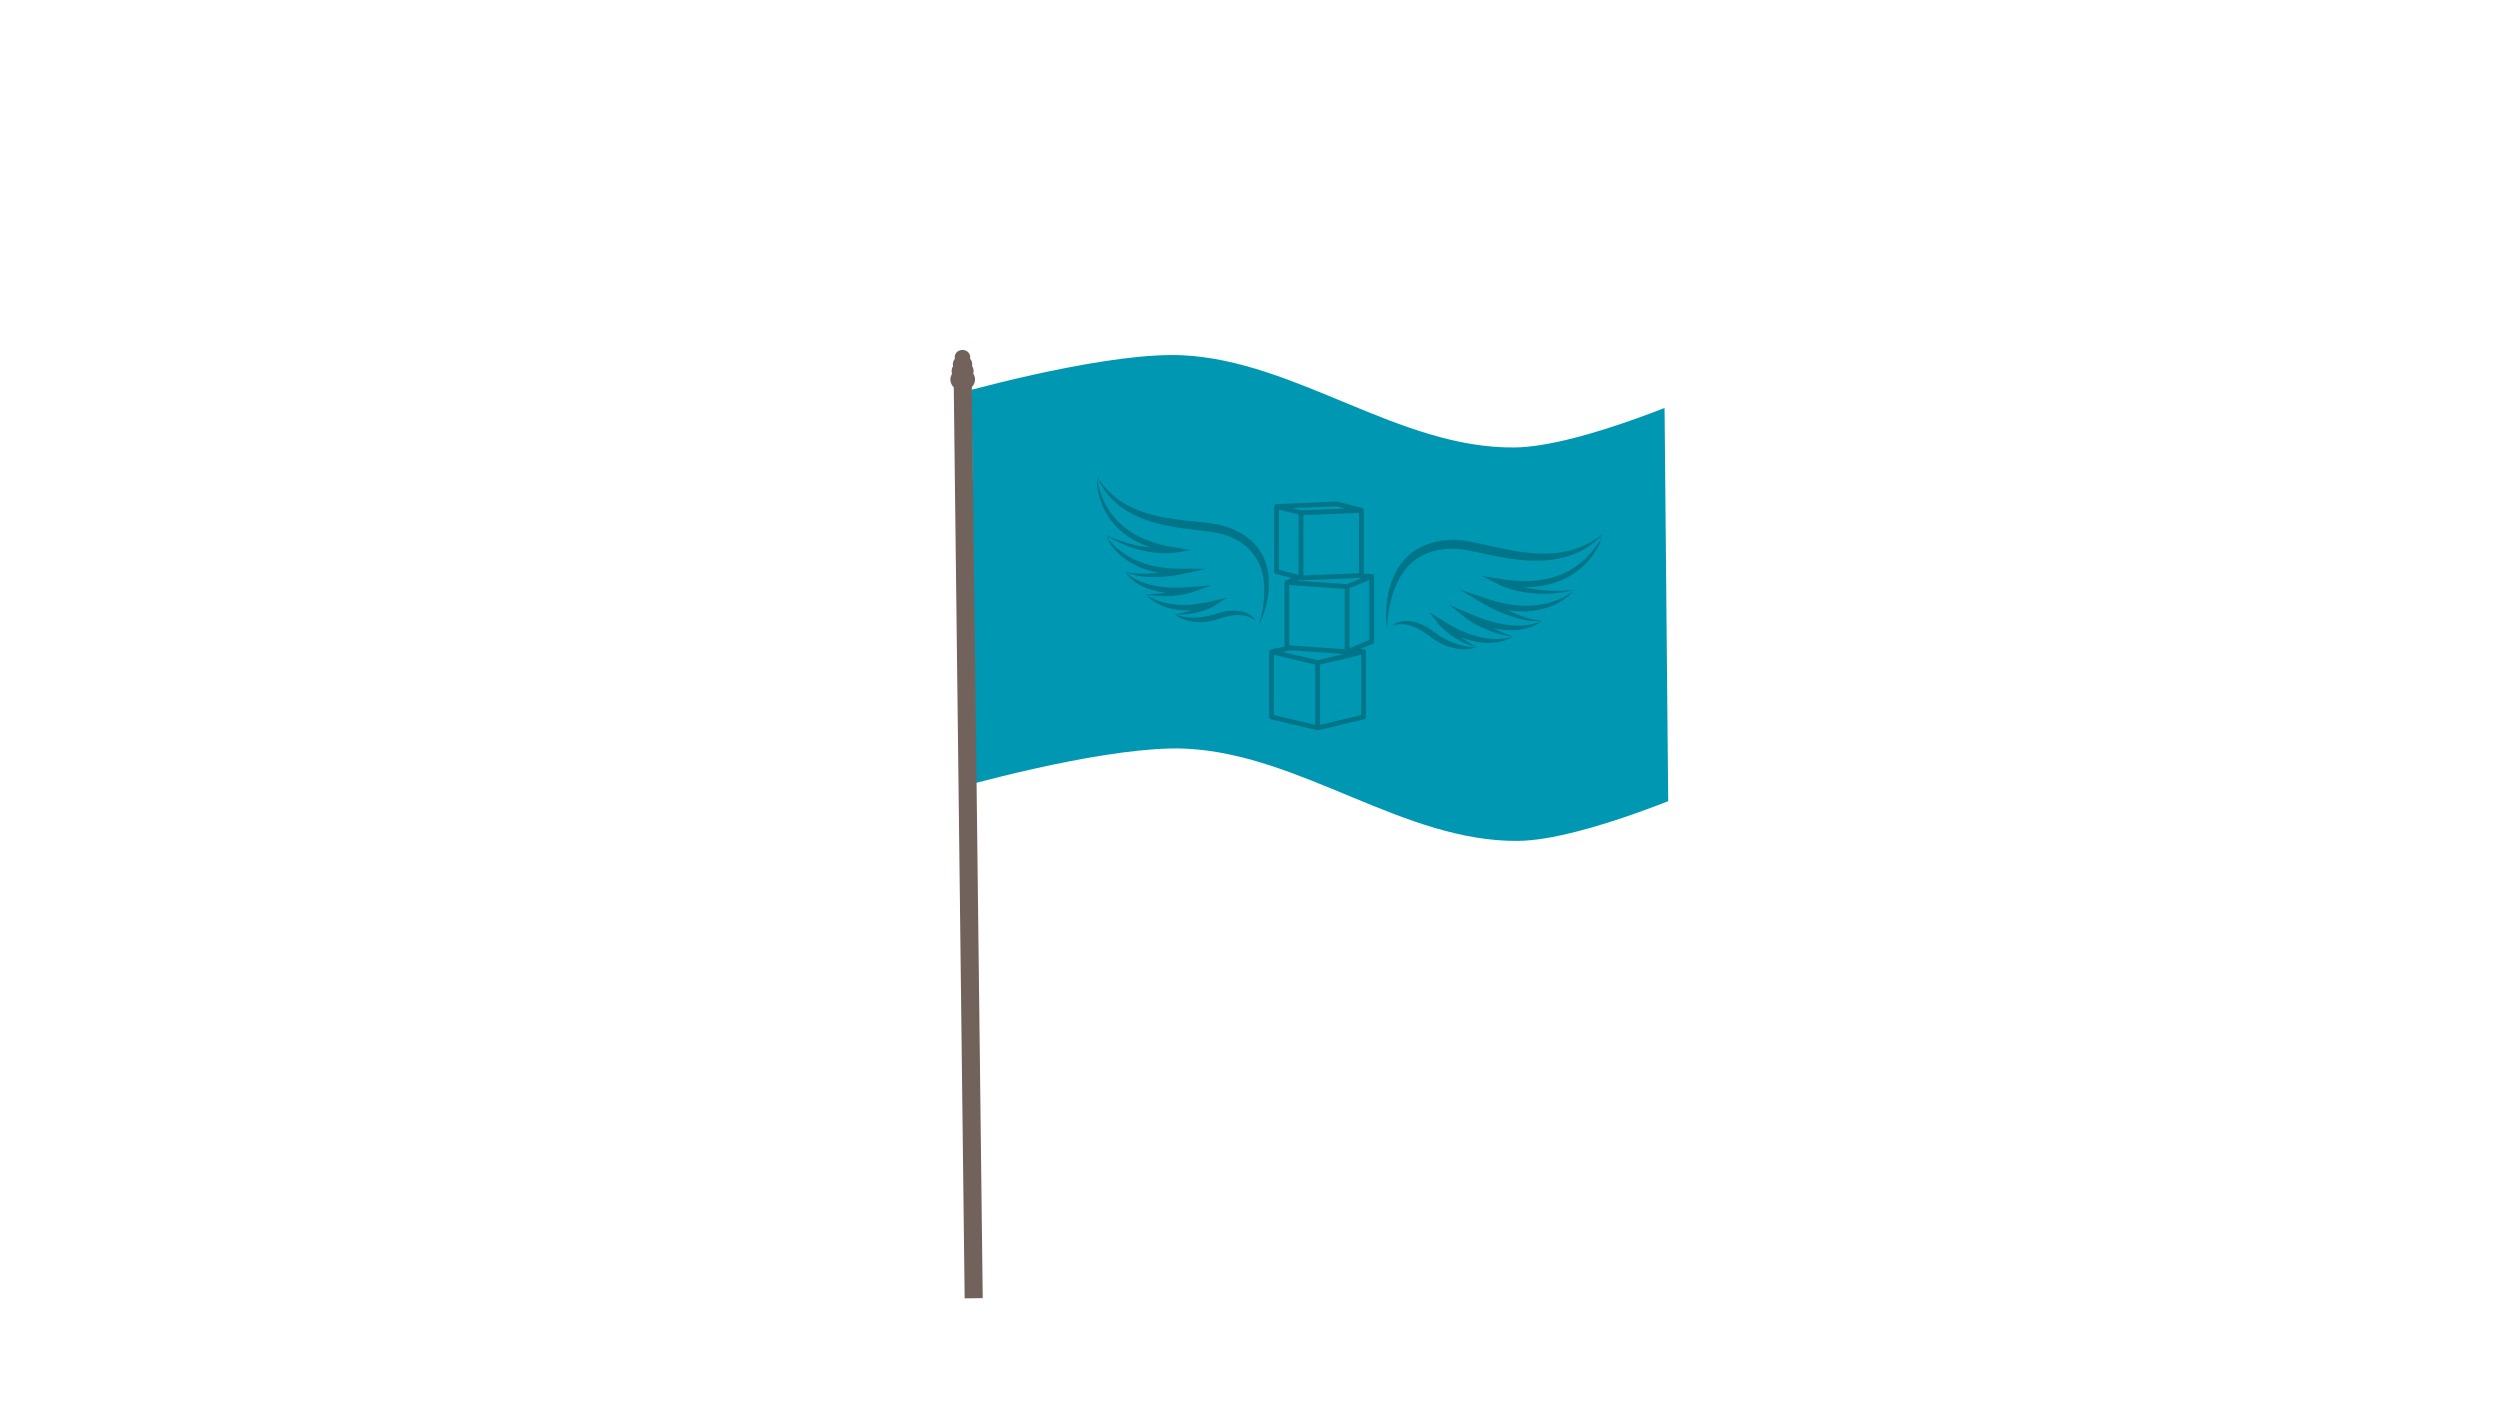 <svg xmlns="http://www.w3.org/2000/svg" xmlns:xlink="http://www.w3.org/1999/xlink" width="1920" zoomAndPan="magnify" viewBox="0 0 1440 810" height="1080" preserveAspectRatio="xMidYMid meet" version="1.0"><defs><clipPath id="1c7aaaf7bb"><path d="M 559 204 L 961 204 L 961 485 L 559 485 Z M 559 204 " clip-rule="nonzero"/></clipPath><clipPath id="55ededcb60"><path d="M 356.223 284.797 L 882.504 58.176 L 1083.613 525.219 L 557.328 751.836 Z M 356.223 284.797 " clip-rule="nonzero"/></clipPath><clipPath id="7a89af5279"><path d="M 356.223 284.797 L 882.504 58.176 L 1083.613 525.219 L 557.328 751.836 Z M 356.223 284.797 " clip-rule="nonzero"/></clipPath><clipPath id="8b506b19ae"><path d="M 564 209 L 956 209 L 956 371 L 564 371 Z M 564 209 " clip-rule="nonzero"/></clipPath><clipPath id="bbfecad30a"><path d="M 356.223 284.797 L 882.504 58.176 L 1083.613 525.219 L 557.328 751.836 Z M 356.223 284.797 " clip-rule="nonzero"/></clipPath><clipPath id="1ea6696da9"><path d="M 356.223 284.797 L 882.504 58.176 L 1083.613 525.219 L 557.328 751.836 Z M 356.223 284.797 " clip-rule="nonzero"/></clipPath><clipPath id="940b41c5e5"><path d="M 547 212 L 562 212 L 562 226 L 547 226 Z M 547 212 " clip-rule="nonzero"/></clipPath><clipPath id="ca04faf6ca"><path d="M 356.223 284.797 L 882.504 58.176 L 1083.613 525.219 L 557.328 751.836 Z M 356.223 284.797 " clip-rule="nonzero"/></clipPath><clipPath id="eee85d0c98"><path d="M 356.223 284.797 L 882.504 58.176 L 1083.613 525.219 L 557.328 751.836 Z M 356.223 284.797 " clip-rule="nonzero"/></clipPath><clipPath id="26e0ad4465"><path d="M 548 207 L 561 207 L 561 220 L 548 220 Z M 548 207 " clip-rule="nonzero"/></clipPath><clipPath id="59f50307f7"><path d="M 356.223 284.797 L 882.504 58.176 L 1083.613 525.219 L 557.328 751.836 Z M 356.223 284.797 " clip-rule="nonzero"/></clipPath><clipPath id="37d16c1f62"><path d="M 356.223 284.797 L 882.504 58.176 L 1083.613 525.219 L 557.328 751.836 Z M 356.223 284.797 " clip-rule="nonzero"/></clipPath><clipPath id="d89e02103f"><path d="M 548 204 L 561 204 L 561 215 L 548 215 Z M 548 204 " clip-rule="nonzero"/></clipPath><clipPath id="34ef12c257"><path d="M 356.223 284.797 L 882.504 58.176 L 1083.613 525.219 L 557.328 751.836 Z M 356.223 284.797 " clip-rule="nonzero"/></clipPath><clipPath id="de5c045d00"><path d="M 356.223 284.797 L 882.504 58.176 L 1083.613 525.219 L 557.328 751.836 Z M 356.223 284.797 " clip-rule="nonzero"/></clipPath><clipPath id="658747b8bb"><path d="M 549 201 L 559 201 L 559 210 L 549 210 Z M 549 201 " clip-rule="nonzero"/></clipPath><clipPath id="beb17b06e2"><path d="M 356.223 284.797 L 882.504 58.176 L 1083.613 525.219 L 557.328 751.836 Z M 356.223 284.797 " clip-rule="nonzero"/></clipPath><clipPath id="9167f63556"><path d="M 356.223 284.797 L 882.504 58.176 L 1083.613 525.219 L 557.328 751.836 Z M 356.223 284.797 " clip-rule="nonzero"/></clipPath><clipPath id="550ffa0cd9"><path d="M 549 221 L 567 221 L 567 748 L 549 748 Z M 549 221 " clip-rule="nonzero"/></clipPath><clipPath id="b6ee4d5091"><path d="M 356.223 284.797 L 882.504 58.176 L 1083.613 525.219 L 557.328 751.836 Z M 356.223 284.797 " clip-rule="nonzero"/></clipPath><clipPath id="08d5cea97b"><path d="M 356.223 284.797 L 882.504 58.176 L 1083.613 525.219 L 557.328 751.836 Z M 356.223 284.797 " clip-rule="nonzero"/></clipPath><clipPath id="9383b9cfc2"><path d="M 801 357 L 851 357 L 851 374 L 801 374 Z M 801 357 " clip-rule="nonzero"/></clipPath><clipPath id="c933f8dbf6"><path d="M 822.492 273 L 923.383 307.105 L 893.84 394.5 L 792.949 360.395 Z M 822.492 273 " clip-rule="nonzero"/></clipPath><clipPath id="ef0f25d64f"><path d="M 822.492 273 L 923.383 307.105 L 893.84 394.5 L 792.949 360.395 Z M 822.492 273 " clip-rule="nonzero"/></clipPath><clipPath id="0681af5d92"><path d="M 823 352 L 872 352 L 872 373 L 823 373 Z M 823 352 " clip-rule="nonzero"/></clipPath><clipPath id="bf2d3ef485"><path d="M 822.492 273 L 923.383 307.105 L 893.84 394.5 L 792.949 360.395 Z M 822.492 273 " clip-rule="nonzero"/></clipPath><clipPath id="df9d43cb43"><path d="M 822.492 273 L 923.383 307.105 L 893.84 394.5 L 792.949 360.395 Z M 822.492 273 " clip-rule="nonzero"/></clipPath><clipPath id="6b8e9abd3b"><path d="M 834 348 L 889 348 L 889 367 L 834 367 Z M 834 348 " clip-rule="nonzero"/></clipPath><clipPath id="20b5c45407"><path d="M 822.492 273 L 923.383 307.105 L 893.84 394.5 L 792.949 360.395 Z M 822.492 273 " clip-rule="nonzero"/></clipPath><clipPath id="d4486deadc"><path d="M 822.492 273 L 923.383 307.105 L 893.84 394.5 L 792.949 360.395 Z M 822.492 273 " clip-rule="nonzero"/></clipPath><clipPath id="d036864033"><path d="M 840 339 L 907 339 L 907 358 L 840 358 Z M 840 339 " clip-rule="nonzero"/></clipPath><clipPath id="8a88e4e47e"><path d="M 822.492 273 L 923.383 307.105 L 893.84 394.5 L 792.949 360.395 Z M 822.492 273 " clip-rule="nonzero"/></clipPath><clipPath id="09c2561a10"><path d="M 822.492 273 L 923.383 307.105 L 893.84 394.5 L 792.949 360.395 Z M 822.492 273 " clip-rule="nonzero"/></clipPath><clipPath id="8540726203"><path d="M 853 307 L 924 307 L 924 343 L 853 343 Z M 853 307 " clip-rule="nonzero"/></clipPath><clipPath id="354ea8dcad"><path d="M 822.492 273 L 923.383 307.105 L 893.84 394.5 L 792.949 360.395 Z M 822.492 273 " clip-rule="nonzero"/></clipPath><clipPath id="45508e39d8"><path d="M 822.492 273 L 923.383 307.105 L 893.84 394.5 L 792.949 360.395 Z M 822.492 273 " clip-rule="nonzero"/></clipPath><clipPath id="67175a749d"><path d="M 868.094 288.422 L 923.715 307.227 L 908.469 352.324 L 852.848 333.523 Z M 868.094 288.422 " clip-rule="nonzero"/></clipPath><clipPath id="c3b147ee95"><path d="M 798 307 L 924 307 L 924 363 L 798 363 Z M 798 307 " clip-rule="nonzero"/></clipPath><clipPath id="325b310e13"><path d="M 822.492 273 L 923.383 307.105 L 893.84 394.5 L 792.949 360.395 Z M 822.492 273 " clip-rule="nonzero"/></clipPath><clipPath id="eb6b7ba9f1"><path d="M 822.492 273 L 923.383 307.105 L 893.84 394.5 L 792.949 360.395 Z M 822.492 273 " clip-rule="nonzero"/></clipPath><clipPath id="975df7cf9f"><path d="M 822.488 273.008 L 923.715 307.227 L 894.16 394.652 L 792.934 360.434 Z M 822.488 273.008 " clip-rule="nonzero"/></clipPath><clipPath id="54719d46a2"><path d="M 631.836 274.516 L 730.836 274.516 L 730.836 360.016 L 631.836 360.016 Z M 631.836 274.516 " clip-rule="nonzero"/></clipPath><clipPath id="285f23fb5e"><path d="M 0.977 0.523 L 55.312 0.523 L 55.312 44.695 L 0.977 44.695 Z M 0.977 0.523 " clip-rule="nonzero"/></clipPath><clipPath id="8bf7937d18"><path d="M 0.977 0.523 L 99.836 0.523 L 99.836 86.016 L 0.977 86.016 Z M 0.977 0.523 " clip-rule="nonzero"/></clipPath><clipPath id="677969090f"><rect x="0" width="100" y="0" height="87"/></clipPath><clipPath id="d5b0782020"><path d="M 730.988 288.812 L 791.738 288.812 L 791.738 420.812 L 730.988 420.812 Z M 730.988 288.812 " clip-rule="nonzero"/></clipPath></defs><rect x="-144" width="1728" fill="#ffffff" y="-81" height="972" fill-opacity="1"/><rect x="-144" width="1728" fill="#ffffff" y="-81" height="972" fill-opacity="1"/><g clip-path="url(#1c7aaaf7bb)"><g clip-path="url(#55ededcb60)"><g clip-path="url(#7a89af5279)"><path fill="#0097b2" d="M 674.262 204.504 C 651.555 204.656 620.852 210.16 594.949 215.906 C 581.164 218.965 568.809 222.074 559.633 224.488 L 561.738 451.051 C 570.895 448.645 583.078 445.586 596.68 442.566 C 621.746 437.004 651.246 431.645 673.965 431.152 C 674.773 431.133 675.578 431.121 676.371 431.117 C 678.75 431.102 681.051 431.145 683.25 431.254 C 716.492 432.859 747.836 446.34 779.09 459.289 C 810.344 472.238 841.496 484.648 874.324 484.359 C 893.363 484.195 921.09 476 943.969 467.824 C 950.047 465.652 955.742 463.496 960.891 461.48 L 958.785 234.992 C 953.793 236.938 948.289 239.016 942.457 241.102 C 919.504 249.305 891.754 257.574 872.215 257.742 C 838.922 258.035 807.535 245.484 776.273 232.531 C 745.008 219.578 713.848 206.219 681.043 204.633 C 678.879 204.527 676.617 204.488 674.266 204.504 Z M 674.262 204.504 " fill-opacity="1" fill-rule="evenodd"/></g></g></g><g clip-path="url(#8b506b19ae)"><g clip-path="url(#bbfecad30a)"><g clip-path="url(#1ea6696da9)"><path fill="#0097b2" d="M 674.801 209.172 C 676.805 209.168 678.812 209.203 680.816 209.301 C 713.375 210.875 744.766 224.539 774.484 236.852 C 805.688 249.777 837.914 262.715 872.254 262.418 C 880.059 262.348 888.074 261.145 895.715 259.598 C 904.359 257.852 912.93 255.555 921.371 253.008 C 928.988 250.707 936.535 248.18 944.027 245.5 C 947.422 244.289 950.801 243.043 954.176 241.77 L 955.184 350.145 C 951.582 351.512 947.77 352.926 943.809 354.344 C 920.855 362.547 893.105 370.816 873.566 370.984 C 840.273 371.277 808.887 358.727 777.625 345.773 C 746.359 332.82 715.199 319.461 682.395 317.875 C 680.23 317.77 677.969 317.73 675.621 317.746 L 675.613 317.746 C 652.906 317.898 622.203 323.398 596.301 329.148 C 584.594 331.746 573.918 334.379 565.344 336.594 L 564.336 228.09 C 574.832 225.367 585.375 222.816 595.961 220.469 C 605.246 218.41 614.57 216.504 623.93 214.824 C 632.727 213.25 641.57 211.863 650.445 210.828 C 658.332 209.906 666.348 209.23 674.293 209.176 Z M 674.801 209.172 " fill-opacity="1" fill-rule="evenodd"/></g></g></g><g clip-path="url(#940b41c5e5)"><g clip-path="url(#ca04faf6ca)"><g clip-path="url(#eee85d0c98)"><path fill="#71625b" d="M 547.41 218.66 C 547.418 219.09 547.469 219.512 547.562 219.93 C 547.66 220.348 547.801 220.754 547.984 221.148 C 548.164 221.543 548.391 221.914 548.652 222.266 C 548.918 222.621 549.215 222.945 549.551 223.242 C 549.883 223.543 550.246 223.809 550.637 224.043 C 551.027 224.273 551.441 224.469 551.875 224.629 C 552.305 224.789 552.754 224.906 553.211 224.984 C 553.672 225.062 554.133 225.098 554.602 225.094 C 555.066 225.086 555.527 225.039 555.984 224.949 C 556.441 224.863 556.887 224.734 557.316 224.562 C 557.746 224.395 558.152 224.188 558.539 223.945 C 558.922 223.703 559.281 223.43 559.605 223.125 C 559.934 222.816 560.223 222.484 560.477 222.125 C 560.734 221.766 560.949 221.387 561.121 220.992 C 561.297 220.594 561.426 220.184 561.512 219.762 C 561.598 219.344 561.641 218.918 561.633 218.492 C 561.629 218.062 561.578 217.641 561.48 217.223 C 561.387 216.801 561.246 216.398 561.062 216.004 C 560.879 215.609 560.656 215.238 560.391 214.883 C 560.129 214.531 559.828 214.207 559.496 213.906 C 559.16 213.609 558.801 213.344 558.41 213.109 C 558.016 212.879 557.605 212.68 557.172 212.523 C 556.738 212.363 556.293 212.246 555.832 212.168 C 555.375 212.09 554.91 212.055 554.445 212.059 C 553.977 212.066 553.516 212.113 553.059 212.199 C 552.602 212.289 552.16 212.418 551.73 212.586 C 551.301 212.758 550.891 212.961 550.508 213.203 C 550.121 213.445 549.766 213.723 549.438 214.027 C 549.113 214.336 548.82 214.668 548.566 215.027 C 548.312 215.387 548.098 215.762 547.922 216.16 C 547.75 216.559 547.617 216.969 547.531 217.387 C 547.445 217.809 547.406 218.234 547.41 218.66 Z M 547.41 218.66 " fill-opacity="1" fill-rule="nonzero"/></g></g></g><g clip-path="url(#26e0ad4465)"><g clip-path="url(#59f50307f7)"><g clip-path="url(#37d16c1f62)"><path fill="#71625b" d="M 548.133 213.793 C 548.137 214.176 548.18 214.551 548.266 214.926 C 548.352 215.297 548.477 215.656 548.641 216.008 C 548.805 216.359 549.004 216.691 549.238 217.004 C 549.473 217.32 549.738 217.609 550.035 217.875 C 550.332 218.141 550.656 218.379 551.004 218.586 C 551.352 218.793 551.719 218.969 552.105 219.109 C 552.492 219.25 552.887 219.355 553.297 219.426 C 553.707 219.492 554.117 219.527 554.535 219.52 C 554.949 219.516 555.363 219.473 555.77 219.395 C 556.176 219.316 556.57 219.199 556.953 219.051 C 557.336 218.898 557.699 218.715 558.043 218.5 C 558.383 218.285 558.703 218.039 558.992 217.77 C 559.281 217.496 559.543 217.199 559.77 216.879 C 559.996 216.559 560.188 216.223 560.344 215.867 C 560.496 215.516 560.613 215.148 560.691 214.777 C 560.766 214.402 560.801 214.023 560.797 213.641 C 560.793 213.262 560.75 212.883 560.664 212.512 C 560.578 212.137 560.453 211.777 560.289 211.426 C 560.125 211.078 559.926 210.746 559.691 210.43 C 559.457 210.117 559.191 209.824 558.895 209.559 C 558.598 209.293 558.273 209.059 557.926 208.852 C 557.578 208.641 557.211 208.469 556.824 208.328 C 556.438 208.184 556.043 208.078 555.633 208.012 C 555.223 207.941 554.812 207.91 554.395 207.914 C 553.98 207.918 553.566 207.961 553.16 208.039 C 552.754 208.121 552.359 208.234 551.977 208.383 C 551.594 208.535 551.23 208.719 550.887 208.934 C 550.547 209.148 550.227 209.395 549.938 209.668 C 549.648 209.941 549.387 210.238 549.16 210.555 C 548.934 210.875 548.742 211.211 548.586 211.566 C 548.434 211.922 548.316 212.285 548.238 212.66 C 548.164 213.035 548.129 213.41 548.133 213.793 Z M 548.133 213.793 " fill-opacity="1" fill-rule="nonzero"/></g></g></g><g clip-path="url(#d89e02103f)"><g clip-path="url(#34ef12c257)"><g clip-path="url(#de5c045d00)"><path fill="#71625b" d="M 548.828 209.855 C 548.832 210.191 548.871 210.523 548.949 210.852 C 549.023 211.18 549.133 211.5 549.277 211.809 C 549.422 212.117 549.598 212.41 549.805 212.688 C 550.012 212.965 550.246 213.223 550.508 213.457 C 550.773 213.691 551.055 213.898 551.363 214.082 C 551.672 214.266 551.996 214.418 552.336 214.543 C 552.676 214.668 553.027 214.762 553.387 214.824 C 553.746 214.883 554.113 214.914 554.48 214.91 C 554.844 214.902 555.207 214.867 555.566 214.797 C 555.926 214.727 556.273 214.625 556.613 214.492 C 556.949 214.359 557.27 214.199 557.574 214.008 C 557.875 213.816 558.156 213.602 558.41 213.359 C 558.668 213.121 558.898 212.859 559.098 212.578 C 559.297 212.293 559.465 211.996 559.602 211.684 C 559.738 211.371 559.844 211.051 559.91 210.723 C 559.977 210.391 560.008 210.059 560.004 209.719 C 560 209.383 559.961 209.051 559.887 208.723 C 559.812 208.395 559.699 208.074 559.555 207.766 C 559.414 207.457 559.238 207.164 559.031 206.887 C 558.824 206.609 558.586 206.355 558.324 206.121 C 558.062 205.883 557.777 205.676 557.473 205.492 C 557.164 205.309 556.84 205.156 556.5 205.031 C 556.16 204.906 555.809 204.812 555.449 204.754 C 555.086 204.691 554.723 204.664 554.355 204.668 C 553.988 204.672 553.625 204.707 553.266 204.777 C 552.906 204.848 552.559 204.949 552.223 205.082 C 551.887 205.215 551.566 205.375 551.262 205.566 C 550.961 205.758 550.68 205.973 550.422 206.215 C 550.168 206.453 549.938 206.715 549.738 207 C 549.535 207.281 549.367 207.578 549.23 207.891 C 549.094 208.203 548.992 208.523 548.926 208.855 C 548.855 209.184 548.824 209.52 548.828 209.855 Z M 548.828 209.855 " fill-opacity="1" fill-rule="nonzero"/></g></g></g><g clip-path="url(#658747b8bb)"><g clip-path="url(#beb17b06e2)"><g clip-path="url(#9167f63556)"><path fill="#71625b" d="M 549.898 205.715 C 549.902 205.984 549.934 206.25 549.992 206.516 C 550.055 206.777 550.141 207.031 550.258 207.281 C 550.371 207.527 550.512 207.762 550.68 207.984 C 550.844 208.207 551.031 208.41 551.242 208.598 C 551.453 208.785 551.68 208.953 551.926 209.098 C 552.172 209.246 552.43 209.367 552.703 209.469 C 552.977 209.566 553.258 209.641 553.543 209.691 C 553.832 209.742 554.125 209.762 554.418 209.758 C 554.711 209.758 555 209.727 555.289 209.672 C 555.578 209.613 555.855 209.535 556.125 209.426 C 556.395 209.32 556.652 209.191 556.895 209.039 C 557.137 208.887 557.359 208.715 557.566 208.523 C 557.77 208.328 557.953 208.121 558.113 207.895 C 558.273 207.668 558.41 207.43 558.52 207.18 C 558.629 206.93 558.707 206.676 558.762 206.41 C 558.816 206.145 558.844 205.879 558.84 205.609 C 558.836 205.34 558.805 205.074 558.742 204.812 C 558.684 204.547 558.594 204.293 558.48 204.047 C 558.363 203.797 558.223 203.562 558.059 203.344 C 557.895 203.121 557.707 202.918 557.496 202.727 C 557.285 202.539 557.059 202.375 556.812 202.227 C 556.566 202.082 556.309 201.957 556.035 201.859 C 555.762 201.758 555.48 201.684 555.191 201.633 C 554.906 201.586 554.613 201.562 554.32 201.566 C 554.027 201.57 553.734 201.598 553.449 201.656 C 553.16 201.711 552.883 201.793 552.613 201.898 C 552.344 202.004 552.086 202.133 551.844 202.285 C 551.602 202.438 551.379 202.609 551.172 202.805 C 550.969 202.996 550.785 203.207 550.625 203.43 C 550.465 203.656 550.328 203.895 550.219 204.145 C 550.109 204.395 550.027 204.652 549.977 204.918 C 549.922 205.18 549.895 205.449 549.898 205.715 Z M 549.898 205.715 " fill-opacity="1" fill-rule="nonzero"/></g></g></g><g clip-path="url(#550ffa0cd9)"><g clip-path="url(#b6ee4d5091)"><g clip-path="url(#08d5cea97b)"><path fill="#71625b" d="M 559.762 221.414 L 549.352 221.539 L 555.641 747.855 L 566.051 747.73 Z M 559.762 221.414 " fill-opacity="1" fill-rule="evenodd"/></g></g></g><g clip-path="url(#9383b9cfc2)"><g clip-path="url(#c933f8dbf6)"><g clip-path="url(#ef0f25d64f)"><path fill="#007489" d="M 801.738 360.375 C 801.738 360.375 801.906 360.25 802.219 360.02 C 802.297 359.961 802.383 359.898 802.48 359.828 C 802.586 359.766 802.695 359.695 802.82 359.621 C 802.941 359.547 803.074 359.465 803.215 359.379 C 803.359 359.289 803.516 359.223 803.684 359.137 C 803.848 359.051 804.023 358.965 804.207 358.875 C 804.395 358.785 804.598 358.715 804.809 358.629 C 805.02 358.551 805.234 358.449 805.469 358.383 C 805.703 358.312 805.945 358.242 806.199 358.168 C 806.324 358.133 806.453 358.086 806.586 358.059 C 806.719 358.031 806.852 358.008 806.988 357.977 C 807.266 357.926 807.547 357.863 807.844 357.816 C 808.137 357.781 808.438 357.75 808.75 357.719 C 808.906 357.703 809.062 357.684 809.223 357.676 C 809.383 357.672 809.543 357.668 809.707 357.664 C 810.031 357.656 810.367 357.648 810.711 357.656 C 811.047 357.68 811.395 357.703 811.746 357.73 C 811.922 357.742 812.102 357.75 812.277 357.773 C 812.457 357.801 812.633 357.828 812.812 357.859 C 813.172 357.918 813.539 357.977 813.906 358.039 C 815.363 358.375 816.891 358.809 818.367 359.461 C 818.738 359.621 819.117 359.777 819.496 359.945 C 819.855 360.133 820.223 360.324 820.59 360.512 C 820.773 360.609 820.961 360.703 821.145 360.801 C 821.328 360.898 821.52 360.988 821.695 361.098 C 822.051 361.316 822.406 361.535 822.766 361.754 C 822.945 361.863 823.125 361.977 823.305 362.086 C 823.484 362.195 823.664 362.309 823.836 362.43 C 824.184 362.668 824.527 362.91 824.875 363.156 C 825.211 363.398 825.547 363.637 825.883 363.875 L 826.875 364.602 C 827.043 364.73 827.195 364.832 827.355 364.941 L 827.832 365.273 C 828.145 365.492 828.477 365.707 828.805 365.922 C 829.133 366.137 829.461 366.352 829.793 366.551 C 830.125 366.754 830.449 366.973 830.789 367.156 C 831.457 367.547 832.129 367.914 832.797 368.277 C 833.133 368.449 833.469 368.617 833.805 368.785 C 834.141 368.949 834.477 369.109 834.809 369.266 C 836.148 369.879 837.473 370.41 838.758 370.848 C 839.074 370.961 839.395 371.055 839.711 371.16 C 840.023 371.262 840.34 371.34 840.645 371.438 C 840.953 371.527 841.258 371.605 841.555 371.688 C 841.855 371.762 842.152 371.836 842.441 371.906 C 843.605 372.18 844.691 372.367 845.66 372.504 C 846.633 372.637 847.492 372.711 848.203 372.754 C 849.629 372.832 850.461 372.781 850.461 372.781 C 850.461 372.781 850.414 372.801 850.32 372.84 C 850.227 372.879 850.086 372.934 849.902 373 C 849.531 373.129 848.98 373.301 848.262 373.461 C 847.547 373.625 846.66 373.773 845.633 373.867 C 844.605 373.961 843.438 374 842.164 373.934 C 841.844 373.918 841.52 373.895 841.188 373.867 C 840.859 373.832 840.52 373.805 840.18 373.762 C 839.496 373.676 838.789 373.559 838.07 373.418 C 836.629 373.129 835.129 372.715 833.621 372.168 C 833.246 372.027 832.867 371.891 832.488 371.738 C 832.113 371.578 831.738 371.418 831.355 371.254 C 830.984 371.078 830.605 370.906 830.227 370.73 C 829.855 370.547 829.488 370.344 829.113 370.148 C 828.738 369.961 828.379 369.742 828.008 369.535 C 827.824 369.43 827.637 369.328 827.457 369.219 L 826.918 368.879 C 826.555 368.656 826.195 368.434 825.84 368.184 L 825.301 367.816 C 825.125 367.691 824.934 367.57 824.777 367.449 C 824.121 366.961 823.465 366.477 822.812 365.992 C 822.492 365.762 822.18 365.527 821.867 365.289 C 821.711 365.168 821.551 365.059 821.391 364.953 C 821.227 364.844 821.066 364.738 820.906 364.629 C 820.586 364.414 820.266 364.199 819.945 363.984 C 819.793 363.871 819.625 363.781 819.465 363.684 C 819.301 363.586 819.141 363.488 818.98 363.391 C 818.656 363.195 818.332 363 818.016 362.809 C 817.688 362.641 817.363 362.465 817.043 362.293 C 816.883 362.207 816.723 362.121 816.562 362.035 C 816.48 361.992 816.402 361.945 816.32 361.91 L 816.078 361.801 C 815.754 361.656 815.434 361.504 815.113 361.355 C 814.957 361.285 814.801 361.199 814.637 361.145 C 814.477 361.082 814.316 361.023 814.16 360.961 C 813.84 360.844 813.527 360.719 813.215 360.598 C 812.898 360.5 812.586 360.402 812.281 360.309 C 812.125 360.262 811.973 360.215 811.82 360.164 C 811.668 360.129 811.516 360.094 811.363 360.055 C 811.059 359.984 810.762 359.91 810.469 359.844 C 810.172 359.793 809.879 359.746 809.594 359.699 C 809.449 359.676 809.309 359.652 809.168 359.625 C 809.023 359.609 808.887 359.602 808.746 359.59 C 808.469 359.566 808.199 359.543 807.93 359.516 C 807.664 359.504 807.406 359.504 807.152 359.5 C 807.023 359.5 806.898 359.496 806.777 359.492 C 806.652 359.492 806.531 359.504 806.41 359.508 C 806.172 359.523 805.938 359.535 805.711 359.547 C 805.598 359.551 805.488 359.566 805.383 359.582 C 805.273 359.594 805.168 359.605 805.062 359.621 C 804.855 359.645 804.652 359.664 804.461 359.699 C 804.27 359.734 804.09 359.77 803.914 359.801 C 803.562 359.859 803.266 359.945 802.996 360.012 C 802.859 360.043 802.734 360.074 802.621 360.105 C 802.508 360.141 802.402 360.172 802.309 360.203 C 801.938 360.316 801.738 360.375 801.738 360.375 " fill-opacity="1" fill-rule="nonzero"/></g></g></g><g clip-path="url(#0681af5d92)"><g clip-path="url(#bf2d3ef485)"><g clip-path="url(#df9d43cb43)"><path fill="#007489" d="M 850.508 372.77 C 850.004 372.633 849.508 372.484 849.012 372.34 C 848.516 372.188 848.016 372.059 847.527 371.875 C 847.035 371.703 846.547 371.52 846.055 371.34 C 845.809 371.25 845.559 371.16 845.32 371.062 L 844.598 370.754 C 844.117 370.555 843.637 370.344 843.156 370.133 C 842.688 369.906 842.215 369.68 841.746 369.445 L 841.039 369.094 L 840.348 368.719 C 839.887 368.469 839.426 368.215 838.973 367.949 L 837.621 367.129 C 837.398 366.992 837.176 366.848 836.961 366.699 L 836.301 366.258 C 836.082 366.109 835.859 365.965 835.648 365.809 L 835.004 365.34 L 834.367 364.871 L 833.742 364.379 L 833.117 363.883 C 832.91 363.715 832.711 363.539 832.508 363.367 C 832.305 363.191 832.102 363.023 831.902 362.844 L 831.312 362.301 C 831.113 362.125 830.922 361.934 830.727 361.75 C 830.531 361.562 830.336 361.375 830.152 361.176 C 829.965 360.98 829.773 360.789 829.59 360.582 C 829.496 360.477 829.402 360.383 829.309 360.27 C 829.215 360.16 829.129 360.066 829.016 359.926 L 823.035 352.516 L 831.246 357.551 C 832.004 358.016 832.762 358.477 833.512 358.953 L 835.816 360.285 C 836.598 360.707 837.367 361.145 838.152 361.547 L 839.34 362.141 L 839.93 362.441 C 840.125 362.539 840.328 362.629 840.527 362.723 L 841.727 363.277 L 842.027 363.418 L 842.332 363.547 L 842.941 363.801 C 843.348 363.973 843.746 364.156 844.156 364.316 L 845.387 364.793 C 845.594 364.867 845.797 364.953 846.004 365.023 C 846.211 365.094 846.418 365.168 846.625 365.238 C 847.043 365.383 847.453 365.539 847.871 365.672 C 848.711 365.93 849.547 366.199 850.395 366.422 C 851.238 366.672 852.098 366.852 852.953 367.055 L 854.242 367.316 C 854.672 367.402 855.109 367.461 855.543 367.535 C 855.977 367.617 856.41 367.664 856.848 367.723 C 857.066 367.75 857.281 367.785 857.5 367.809 L 858.156 367.867 L 858.816 367.938 L 859.477 367.98 L 860.137 368.02 L 860.797 368.039 L 861.461 368.062 L 862.125 368.062 C 862.566 368.066 863.008 368.047 863.453 368.035 C 864.34 368.004 865.227 367.934 866.117 367.836 C 867.004 367.738 867.887 367.59 868.773 367.418 C 868.996 367.375 869.211 367.32 869.434 367.273 C 869.656 367.227 869.875 367.168 870.094 367.117 C 870.531 367 870.969 366.871 871.398 366.719 C 871.027 366.988 870.625 367.219 870.223 367.438 C 869.816 367.656 869.402 367.867 868.977 368.051 C 868.555 368.242 868.125 368.41 867.688 368.574 L 867.031 368.809 C 866.812 368.883 866.59 368.949 866.367 369.02 C 866.145 369.094 865.922 369.156 865.695 369.215 C 865.473 369.277 865.246 369.344 865.02 369.398 L 864.34 369.559 L 863.996 369.637 L 863.652 369.703 L 862.965 369.832 C 862.734 369.879 862.504 369.906 862.273 369.941 L 861.578 370.043 L 860.879 370.121 L 860.18 370.191 L 858.773 370.277 L 858.07 370.293 L 857.367 370.301 C 857.129 370.301 856.895 370.293 856.66 370.289 C 856.191 370.273 855.723 370.273 855.254 370.234 C 854.785 370.199 854.312 370.176 853.848 370.125 L 852.445 369.965 C 851.98 369.902 851.52 369.82 851.055 369.746 C 850.586 369.68 850.129 369.578 849.668 369.484 C 848.742 369.316 847.84 369.062 846.926 368.836 C 846.473 368.715 846.027 368.57 845.578 368.438 C 845.125 368.309 844.68 368.168 844.238 368.008 L 842.914 367.539 C 842.473 367.379 842.039 367.199 841.602 367.027 L 840.953 366.766 L 840.629 366.633 L 840.309 366.488 L 839.031 365.91 C 838.172 365.539 837.355 365.09 836.52 364.668 C 836.312 364.566 836.109 364.453 835.906 364.336 L 835.297 364 L 834.078 363.316 L 831.707 361.848 C 830.93 361.336 830.168 360.809 829.402 360.289 L 831.633 357.91 C 831.676 357.973 831.758 358.078 831.824 358.164 C 831.895 358.254 831.977 358.348 832.051 358.438 C 832.199 358.621 832.363 358.805 832.52 358.988 C 832.68 359.172 832.848 359.355 833.012 359.535 C 833.176 359.719 833.336 359.902 833.512 360.082 L 834.023 360.617 C 834.195 360.797 834.379 360.969 834.555 361.145 L 835.082 361.668 L 835.629 362.18 L 836.176 362.695 L 836.738 363.191 L 837.301 363.691 C 837.488 363.855 837.688 364.012 837.879 364.176 L 838.457 364.66 C 838.648 364.824 838.84 364.984 839.043 365.137 L 840.23 366.078 C 840.629 366.383 841.043 366.676 841.449 366.98 L 842.059 367.434 L 842.684 367.867 L 843.938 368.742 C 844.363 369.016 844.793 369.289 845.219 369.574 L 845.863 369.996 C 846.078 370.133 846.297 370.258 846.516 370.395 C 846.949 370.66 847.391 370.922 847.824 371.195 L 848.152 371.402 L 848.492 371.59 L 849.164 371.98 C 849.613 372.242 850.062 372.5 850.508 372.77 " fill-opacity="1" fill-rule="nonzero"/></g></g></g><g clip-path="url(#6b8e9abd3b)"><g clip-path="url(#20b5c45407)"><g clip-path="url(#d4486deadc)"><path fill="#007489" d="M 871.398 366.719 C 870.809 366.641 870.223 366.543 869.633 366.453 C 869.34 366.406 869.043 366.363 868.75 366.312 L 868.312 366.238 L 867.875 366.148 L 866.117 365.77 C 865.824 365.703 865.527 365.645 865.238 365.566 L 864.371 365.34 L 862.637 364.871 C 862.062 364.695 861.492 364.512 860.918 364.332 C 860.633 364.242 860.348 364.152 860.062 364.059 L 859.215 363.754 C 858.648 363.547 858.078 363.352 857.52 363.133 L 855.848 362.457 C 855.566 362.348 855.293 362.219 855.016 362.098 L 854.191 361.73 C 853.637 361.488 853.098 361.223 852.551 360.957 L 851.738 360.562 L 850.934 360.141 L 850.133 359.715 L 849.34 359.266 C 848.809 358.973 848.289 358.66 847.77 358.344 C 847.508 358.188 847.254 358.02 846.996 357.855 C 846.738 357.691 846.48 357.527 846.227 357.352 C 845.969 357.184 845.715 357.012 845.461 356.832 C 845.332 356.738 845.207 356.656 845.078 356.559 C 844.945 356.461 844.828 356.375 844.68 356.258 L 834.699 348.418 L 846.457 353.398 L 848.957 354.457 L 851.477 355.461 C 852.316 355.781 853.172 356.074 854.016 356.391 C 854.867 356.684 855.719 356.969 856.574 357.25 L 857.863 357.637 C 858.293 357.766 858.723 357.91 859.156 358.02 C 860.023 358.254 860.887 358.504 861.758 358.699 C 862.195 358.805 862.629 358.914 863.066 359.016 L 864.379 359.285 C 864.602 359.328 864.82 359.379 865.039 359.418 L 865.699 359.531 C 866.141 359.609 866.578 359.695 867.02 359.762 C 867.906 359.883 868.789 360.016 869.68 360.102 L 870.348 360.176 L 871.012 360.223 L 871.68 360.27 L 872.016 360.297 L 872.352 360.312 C 872.797 360.328 873.242 360.352 873.688 360.363 C 874.137 360.363 874.582 360.363 875.031 360.367 L 876.371 360.332 L 877.711 360.246 L 879.051 360.117 C 879.492 360.047 879.941 360.008 880.383 359.93 C 880.828 359.855 881.273 359.785 881.711 359.691 C 881.93 359.645 882.156 359.609 882.375 359.555 L 883.031 359.398 C 883.91 359.176 884.781 358.918 885.637 358.605 C 886.492 358.293 887.34 357.941 888.145 357.477 C 887.82 357.809 887.453 358.105 887.078 358.383 C 886.703 358.668 886.316 358.934 885.918 359.18 C 885.117 359.676 884.277 360.109 883.414 360.5 C 882.551 360.883 881.664 361.219 880.758 361.504 C 880.535 361.582 880.305 361.645 880.078 361.711 L 879.395 361.906 C 878.934 362.02 878.469 362.129 878.008 362.234 C 877.539 362.328 877.074 362.422 876.605 362.504 L 875.195 362.711 C 874.723 362.762 874.25 362.812 873.773 362.855 C 873.301 362.895 872.824 362.918 872.352 362.949 C 871.875 362.984 871.402 362.977 870.926 362.984 L 870.211 362.992 L 869.5 362.977 L 868.785 362.957 C 868.547 362.953 868.309 362.945 868.074 362.922 L 866.652 362.82 C 866.18 362.777 865.711 362.719 865.238 362.668 L 864.531 362.59 C 864.297 362.559 864.062 362.516 863.828 362.48 L 862.422 362.258 C 861.957 362.176 861.492 362.078 861.027 361.988 C 860.098 361.82 859.184 361.574 858.262 361.355 C 857.344 361.133 856.441 360.859 855.535 360.602 C 854.637 360.312 853.738 360.023 852.844 359.723 C 851.965 359.398 851.078 359.074 850.203 358.734 C 849.336 358.375 848.461 358.031 847.602 357.652 L 845.043 356.484 L 846.82 353.625 L 847.121 353.871 C 847.227 353.957 847.344 354.039 847.453 354.125 C 847.672 354.301 847.902 354.469 848.129 354.637 C 848.355 354.809 848.59 354.973 848.824 355.137 C 849.059 355.301 849.289 355.473 849.531 355.629 C 850.012 355.949 850.48 356.281 850.969 356.59 L 851.695 357.062 L 853.172 357.977 L 853.922 358.422 C 854.418 358.715 854.918 359.016 855.43 359.293 C 855.938 359.57 856.438 359.871 856.953 360.141 L 858.5 360.961 C 859.016 361.238 859.539 361.488 860.062 361.754 L 860.848 362.148 C 861.109 362.277 861.375 362.398 861.641 362.523 C 862.168 362.777 862.703 363.02 863.23 363.277 L 864.84 363.992 L 865.645 364.355 C 865.914 364.48 866.188 364.582 866.461 364.699 L 868.09 365.383 L 868.5 365.559 L 868.914 365.719 C 869.191 365.824 869.469 365.938 869.742 366.047 C 870.297 366.27 870.852 366.488 871.398 366.719 " fill-opacity="1" fill-rule="nonzero"/></g></g></g><g clip-path="url(#d036864033)"><g clip-path="url(#8a88e4e47e)"><g clip-path="url(#09c2561a10)"><path fill="#007489" d="M 888.145 357.477 C 887.777 357.527 887.406 357.578 887.035 357.621 C 886.668 357.664 886.289 357.676 885.914 357.707 C 885.535 357.738 885.164 357.734 884.785 357.738 L 884.223 357.742 C 884.031 357.742 883.844 357.73 883.656 357.723 L 883.094 357.699 C 882.902 357.691 882.715 357.684 882.527 357.664 L 881.402 357.57 C 880.652 357.477 879.902 357.391 879.16 357.262 C 878.41 357.148 877.676 356.988 876.934 356.844 C 876.199 356.68 875.461 356.508 874.734 356.316 C 874 356.133 873.277 355.922 872.555 355.707 C 871.836 355.488 871.113 355.266 870.402 355.023 C 870.043 354.91 869.688 354.781 869.332 354.656 C 868.98 354.527 868.621 354.406 868.27 354.273 L 867.211 353.875 L 866.164 353.461 C 865.465 353.18 864.77 352.895 864.078 352.598 C 863.387 352.301 862.699 351.996 862.016 351.68 C 861.332 351.367 860.652 351.043 859.977 350.719 C 859.301 350.387 858.625 350.055 857.957 349.707 C 857.289 349.359 856.625 349.008 855.961 348.645 L 854.969 348.098 C 854.637 347.91 854.316 347.727 853.973 347.52 L 840.648 339.531 L 855.449 344.48 L 857.043 345.012 L 857.836 345.277 C 858.102 345.367 858.367 345.457 858.637 345.531 C 859.172 345.688 859.707 345.848 860.238 346.008 L 861.043 346.25 C 861.309 346.328 861.578 346.395 861.848 346.465 L 863.465 346.887 C 863.602 346.922 863.734 346.961 863.871 346.992 L 864.277 347.078 L 865.094 347.262 L 865.906 347.445 C 866.176 347.508 866.449 347.574 866.723 347.621 L 868.359 347.926 C 868.902 348.035 869.453 348.102 870.004 348.188 L 870.824 348.312 C 871.102 348.355 871.375 348.402 871.648 348.43 L 873.301 348.609 L 873.715 348.656 L 874.129 348.684 L 874.957 348.746 C 875.508 348.785 876.062 348.836 876.613 348.844 C 877.168 348.863 877.719 348.887 878.273 348.898 C 878.828 348.891 879.379 348.891 879.934 348.895 C 880.211 348.898 880.488 348.887 880.762 348.871 L 881.594 348.84 C 881.867 348.824 882.145 348.824 882.422 348.801 L 883.246 348.73 L 884.078 348.668 C 884.352 348.648 884.625 348.609 884.902 348.578 C 886.004 348.465 887.098 348.289 888.191 348.102 L 889.008 347.945 C 889.281 347.891 889.555 347.848 889.824 347.777 L 890.633 347.59 C 890.906 347.527 891.18 347.473 891.445 347.395 L 892.25 347.184 C 892.52 347.109 892.789 347.043 893.055 346.957 L 893.855 346.711 L 894.254 346.59 L 894.648 346.457 C 895.18 346.277 895.711 346.102 896.227 345.895 L 897.012 345.598 L 897.789 345.277 L 898.18 345.117 L 898.562 344.945 L 899.332 344.602 L 900.469 344.051 L 900.844 343.855 C 901.852 343.344 902.828 342.781 903.793 342.18 C 904.273 341.879 904.75 341.57 905.219 341.246 C 905.684 340.918 906.145 340.582 906.598 340.227 C 906.23 340.672 905.836 341.09 905.43 341.5 C 905.023 341.906 904.609 342.309 904.172 342.688 C 903.309 343.457 902.398 344.176 901.449 344.848 L 901.094 345.098 L 900.004 345.824 L 899.258 346.277 L 898.883 346.508 L 898.504 346.723 L 897.742 347.152 C 897.484 347.293 897.223 347.422 896.965 347.555 C 896.449 347.828 895.918 348.07 895.387 348.316 C 894.324 348.812 893.23 349.234 892.129 349.637 C 891.578 349.84 891.016 350.004 890.457 350.188 C 890.176 350.281 889.895 350.352 889.609 350.434 L 888.762 350.668 C 887.625 350.965 886.477 351.219 885.316 351.418 C 885.027 351.469 884.738 351.531 884.445 351.574 L 883.574 351.695 L 882.699 351.816 C 882.406 351.855 882.113 351.875 881.82 351.902 L 880.941 351.984 C 880.648 352.012 880.355 352.043 880.062 352.051 C 879.473 352.082 878.887 352.113 878.297 352.137 C 877.711 352.148 877.121 352.145 876.535 352.145 C 875.945 352.156 875.359 352.129 874.773 352.105 L 873.891 352.07 L 873.449 352.047 L 873.012 352.008 L 871.258 351.855 C 870.961 351.836 870.672 351.789 870.383 351.754 L 869.508 351.641 C 868.93 351.566 868.344 351.492 867.77 351.379 L 866.039 351.07 C 865.75 351.027 865.465 350.957 865.18 350.895 L 864.32 350.707 L 863.465 350.52 L 863.039 350.422 C 862.895 350.387 862.754 350.348 862.613 350.309 L 860.922 349.855 C 860.637 349.777 860.355 349.707 860.074 349.625 L 859.238 349.367 C 858.68 349.195 858.125 349.02 857.57 348.84 C 857.289 348.758 857.02 348.656 856.742 348.559 L 855.922 348.262 L 854.277 347.668 L 855.758 344.629 L 856.672 345.191 L 857.605 345.754 C 858.234 346.125 858.867 346.492 859.504 346.852 L 861.418 347.926 C 862.062 348.277 862.707 348.625 863.355 348.965 C 864.004 349.301 864.652 349.645 865.305 349.973 C 865.957 350.309 866.613 350.629 867.273 350.949 L 868.262 351.426 L 869.258 351.891 C 869.586 352.051 869.922 352.195 870.258 352.348 C 870.59 352.5 870.926 352.645 871.262 352.789 C 871.93 353.09 872.605 353.367 873.281 353.648 L 874.301 354.055 C 874.641 354.191 874.98 354.324 875.324 354.449 C 875.668 354.578 876.008 354.715 876.355 354.832 L 877.391 355.195 C 878.082 355.426 878.777 355.664 879.48 355.863 C 880.18 356.086 880.887 356.266 881.598 356.453 L 882.668 356.707 C 883.023 356.797 883.387 356.852 883.746 356.93 C 883.926 356.965 884.105 357.004 884.289 357.039 L 884.832 357.125 C 885.195 357.176 885.562 357.25 885.926 357.285 C 886.293 357.32 886.656 357.379 887.027 357.402 C 887.402 357.422 887.773 357.453 888.145 357.477 " fill-opacity="1" fill-rule="nonzero"/></g></g></g><g clip-path="url(#8540726203)"><g clip-path="url(#354ea8dcad)"><g clip-path="url(#45508e39d8)"><g clip-path="url(#67175a749d)"><path fill="#007489" d="M 907.047 339.766 C 906.148 339.988 905.25 340.211 904.344 340.406 L 902.98 340.688 L 902.297 340.824 L 901.609 340.945 L 900.234 341.172 C 899.777 341.254 899.316 341.305 898.855 341.371 C 898.395 341.43 897.93 341.5 897.469 341.547 L 896.078 341.691 C 895.848 341.715 895.613 341.742 895.383 341.762 L 894.684 341.809 L 893.289 341.91 L 891.887 341.969 L 891.188 341.996 L 890.488 342.004 L 889.082 342.02 L 887.68 342 C 887.211 341.996 886.742 341.973 886.273 341.949 C 885.809 341.926 885.34 341.918 884.871 341.879 L 883.465 341.781 L 882.066 341.648 C 881.598 341.605 881.133 341.543 880.664 341.488 L 879.965 341.402 L 879.266 341.301 C 878.332 341.172 877.406 341.004 876.48 340.836 L 875.094 340.562 L 873.711 340.258 L 872.336 339.918 C 871.879 339.793 871.422 339.676 870.969 339.547 C 870.059 339.285 869.152 339.016 868.25 338.707 C 867.352 338.406 866.457 338.078 865.57 337.719 C 865.125 337.539 864.684 337.352 864.242 337.16 C 864.02 337.059 863.801 336.961 863.574 336.855 L 863.07 336.609 L 862.879 336.512 L 853.488 331.66 L 864.004 333.387 L 866.191 333.746 L 868.387 334.055 L 870.586 334.305 C 871.32 334.363 872.055 334.449 872.789 334.5 C 874.258 334.605 875.727 334.688 877.195 334.703 L 878.293 334.719 L 879.395 334.707 C 880.129 334.707 880.859 334.668 881.59 334.641 C 881.957 334.633 882.32 334.598 882.688 334.574 C 883.051 334.547 883.418 334.527 883.781 334.496 C 884.508 334.418 885.238 334.371 885.961 334.27 L 887.051 334.137 L 888.133 333.969 C 888.492 333.918 888.852 333.848 889.207 333.781 C 889.566 333.711 889.926 333.652 890.281 333.578 C 891.711 333.289 893.125 332.938 894.527 332.535 C 895.918 332.113 897.297 331.641 898.652 331.113 C 900.012 330.578 901.332 329.965 902.633 329.309 C 903.934 328.645 905.195 327.914 906.43 327.125 C 907.66 326.34 908.848 325.48 910 324.574 C 911.156 323.668 912.262 322.695 913.324 321.676 C 914.395 320.66 915.406 319.582 916.379 318.465 C 916.863 317.902 917.336 317.332 917.793 316.746 C 918.258 316.164 918.703 315.57 919.137 314.965 C 920.004 313.754 920.82 312.504 921.582 311.211 C 922.336 309.918 923.047 308.59 923.641 307.199 C 923.465 307.938 923.234 308.66 922.984 309.375 C 922.73 310.09 922.461 310.801 922.16 311.5 C 921.566 312.902 920.883 314.27 920.133 315.602 C 919.387 316.934 918.559 318.227 917.668 319.477 C 916.781 320.73 915.816 321.93 914.797 323.086 C 913.773 324.242 912.684 325.34 911.539 326.387 C 910.395 327.426 909.188 328.406 907.938 329.324 C 906.684 330.242 905.371 331.082 904.023 331.859 C 902.676 332.641 901.285 333.348 899.859 333.977 C 898.434 334.602 896.977 335.164 895.496 335.652 C 894.012 336.125 892.512 336.547 890.996 336.891 C 890.617 336.98 890.234 337.051 889.852 337.129 C 889.473 337.211 889.09 337.289 888.707 337.348 L 887.559 337.547 L 886.406 337.711 C 885.637 337.828 884.863 337.898 884.094 337.98 C 883.707 338.02 883.32 338.043 882.934 338.074 C 882.547 338.102 882.16 338.137 881.773 338.148 C 881 338.184 880.227 338.23 879.453 338.23 L 878.293 338.25 L 877.133 338.234 C 875.586 338.207 874.047 338.113 872.508 337.996 C 872.125 337.973 871.742 337.926 871.359 337.891 L 870.211 337.77 L 867.922 337.473 L 865.645 337.113 L 863.383 336.691 L 864.504 333.566 L 864.762 333.707 L 865.043 333.852 C 865.234 333.949 865.434 334.047 865.629 334.141 C 866.027 334.328 866.43 334.516 866.836 334.691 C 867.652 335.051 868.484 335.379 869.324 335.691 C 870.16 336.016 871.012 336.305 871.867 336.59 C 872.293 336.73 872.727 336.859 873.156 336.996 L 874.453 337.375 L 875.762 337.73 L 877.078 338.062 C 877.957 338.273 878.84 338.473 879.727 338.648 L 880.395 338.789 L 881.062 338.91 C 881.508 338.992 881.953 339.082 882.402 339.148 L 883.746 339.367 L 885.098 339.559 C 885.547 339.625 886 339.668 886.449 339.727 C 886.902 339.777 887.355 339.836 887.809 339.871 L 889.172 340 L 890.535 340.102 L 891.219 340.152 L 891.902 340.18 L 893.27 340.25 L 894.645 340.281 L 895.328 340.301 L 896.016 340.301 L 897.391 340.305 C 897.852 340.305 898.309 340.285 898.766 340.277 C 899.227 340.262 899.688 340.266 900.145 340.238 L 901.523 340.176 L 902.215 340.145 L 902.902 340.098 L 904.281 340.004 C 905.203 339.938 906.125 339.836 907.047 339.766 " fill-opacity="1" fill-rule="nonzero"/></g></g></g></g><g clip-path="url(#c3b147ee95)"><g clip-path="url(#325b310e13)"><g clip-path="url(#eb6b7ba9f1)"><g clip-path="url(#975df7cf9f)"><path fill="#007489" d="M 923.641 307.199 C 923.641 307.199 923.535 307.316 923.328 307.547 C 923.121 307.77 922.82 308.113 922.414 308.543 C 922.203 308.754 921.969 308.992 921.711 309.25 C 921.453 309.512 921.172 309.801 920.855 310.09 C 920.535 310.383 920.203 310.711 919.832 311.039 C 919.453 311.363 919.051 311.707 918.629 312.07 C 916.906 313.5 914.68 315.094 911.934 316.633 C 910.559 317.395 909.047 318.129 907.414 318.82 C 907.004 318.988 906.586 319.156 906.168 319.324 C 905.738 319.48 905.305 319.641 904.871 319.801 C 903.988 320.102 903.082 320.402 902.145 320.672 C 900.277 321.219 898.293 321.664 896.223 322.027 C 894.152 322.387 891.992 322.633 889.766 322.789 C 885.316 323.094 880.613 322.961 875.809 322.488 C 873.406 322.262 870.98 321.934 868.539 321.551 C 867.316 321.355 866.094 321.152 864.867 320.934 C 863.641 320.715 862.414 320.473 861.188 320.23 C 858.73 319.738 856.266 319.23 853.816 318.695 C 851.363 318.164 848.914 317.641 846.484 317.184 C 844.059 316.723 841.641 316.32 839.328 316.168 C 839.035 316.145 838.75 316.137 838.469 316.125 L 838.254 316.117 C 838.258 316.117 838.172 316.113 838.246 316.113 L 838.07 316.113 L 837.598 316.109 L 836.66 316.102 C 836.504 316.102 836.34 316.098 836.195 316.098 L 835.758 316.113 L 834.891 316.133 L 834.457 316.145 L 834.016 316.172 L 833.133 316.23 L 832.691 316.258 L 832.254 316.301 C 831.086 316.414 829.93 316.566 828.793 316.773 C 828.508 316.824 828.227 316.875 827.941 316.93 C 827.656 316.973 827.383 317.051 827.102 317.109 C 826.82 317.172 826.543 317.234 826.266 317.301 C 825.988 317.375 825.715 317.449 825.441 317.523 C 823.25 318.125 821.156 318.93 819.211 319.941 C 817.27 320.953 815.465 322.156 813.844 323.523 C 812.219 324.887 810.762 326.395 809.492 328 C 808.215 329.598 807.102 331.277 806.148 332.984 C 805.188 334.691 804.383 336.418 803.688 338.117 C 802.988 339.816 802.426 341.496 801.938 343.113 C 801.445 344.73 801.059 346.293 800.727 347.773 C 800.07 350.738 799.684 353.371 799.426 355.555 C 799.18 357.738 799.047 359.465 798.996 360.648 C 798.973 361.238 798.953 361.695 798.945 362 C 798.941 362.305 798.938 362.465 798.938 362.465 C 798.938 362.465 798.914 362.309 798.867 362.004 C 798.824 361.699 798.758 361.25 798.699 360.656 C 798.578 359.477 798.414 357.734 798.379 355.504 C 798.336 353.277 798.398 350.559 798.734 347.449 C 799.078 344.34 799.688 340.836 800.836 337.102 C 801.414 335.238 802.141 333.324 803.035 331.391 C 803.254 330.906 803.504 330.43 803.742 329.945 C 804.004 329.469 804.254 328.98 804.535 328.504 C 804.812 328.027 805.09 327.543 805.398 327.07 C 805.551 326.832 805.695 326.59 805.855 326.355 C 806.016 326.121 806.18 325.887 806.34 325.648 L 806.586 325.293 L 806.844 324.949 C 807.016 324.715 807.191 324.484 807.363 324.25 C 807.547 324.023 807.73 323.797 807.918 323.57 C 808.102 323.34 808.285 323.109 808.484 322.891 C 808.684 322.672 808.879 322.449 809.078 322.227 C 809.27 322 809.488 321.789 809.691 321.574 C 809.902 321.359 810.105 321.133 810.324 320.926 C 810.543 320.719 810.762 320.508 810.984 320.297 C 811.199 320.082 811.43 319.883 811.664 319.684 C 811.895 319.48 812.125 319.281 812.359 319.078 C 812.598 318.887 812.844 318.695 813.086 318.504 L 813.449 318.215 C 813.574 318.117 813.703 318.031 813.828 317.938 C 814.082 317.758 814.336 317.574 814.59 317.391 C 814.844 317.211 815.113 317.047 815.375 316.871 C 815.641 316.703 815.898 316.52 816.172 316.363 C 816.445 316.203 816.719 316.043 816.992 315.883 C 819.188 314.602 821.586 313.605 824.07 312.84 C 824.379 312.746 824.691 312.648 825.004 312.555 C 825.316 312.473 825.633 312.391 825.945 312.309 C 826.262 312.23 826.578 312.137 826.898 312.074 C 827.215 312.008 827.535 311.938 827.855 311.867 C 829.137 311.609 830.43 311.414 831.734 311.266 L 832.223 311.207 L 832.711 311.168 L 833.691 311.086 L 834.184 311.047 L 834.684 311.023 L 835.688 310.98 L 836.191 310.961 C 836.359 310.953 836.508 310.957 836.668 310.953 L 837.605 310.949 L 838.363 310.949 L 838.621 310.957 C 838.965 310.969 839.309 310.977 839.645 311.004 C 840.996 311.082 842.312 311.234 843.613 311.418 C 844.91 311.605 846.188 311.82 847.453 312.059 C 852.508 313.043 857.398 314.227 862.219 315.281 C 863.422 315.543 864.621 315.797 865.812 316.043 C 867 316.293 868.188 316.527 869.367 316.75 C 871.723 317.191 874.055 317.578 876.352 317.906 C 880.945 318.539 885.402 318.906 889.621 318.879 C 893.844 318.859 897.82 318.469 901.43 317.746 C 903.234 317.395 904.949 316.957 906.555 316.457 C 908.164 315.965 909.66 315.398 911.055 314.832 C 913.832 313.652 916.16 312.383 918.02 311.227 C 919.875 310.062 921.27 309.035 922.211 308.324 C 923.145 307.59 923.641 307.199 923.641 307.199 " fill-opacity="1" fill-rule="nonzero"/></g></g></g></g><g clip-path="url(#54719d46a2)"><g transform="matrix(1, 0, 0, 1, 631, 274)"><g clip-path="url(#677969090f)"><path fill="#007489" d="M 92.258 83.484 C 92.258 83.484 92.148 83.324 91.941 83.027 C 91.891 82.953 91.832 82.871 91.766 82.781 C 91.695 82.695 91.617 82.602 91.531 82.5 C 91.445 82.398 91.352 82.285 91.254 82.168 C 91.156 82.047 91.035 81.941 90.918 81.816 C 90.793 81.695 90.668 81.566 90.531 81.43 C 90.395 81.297 90.238 81.176 90.078 81.039 C 89.918 80.906 89.758 80.754 89.57 80.625 C 89.387 80.492 89.191 80.355 88.992 80.219 C 88.891 80.148 88.793 80.07 88.684 80.008 C 88.578 79.945 88.465 79.883 88.352 79.816 C 88.129 79.688 87.895 79.551 87.652 79.418 C 87.406 79.301 87.148 79.184 86.883 79.066 C 86.75 79.008 86.617 78.941 86.48 78.887 C 86.344 78.836 86.203 78.785 86.059 78.73 C 85.773 78.629 85.48 78.523 85.18 78.426 C 84.875 78.348 84.562 78.266 84.246 78.184 C 84.09 78.145 83.93 78.098 83.766 78.062 C 83.602 78.035 83.438 78.008 83.27 77.98 C 82.938 77.926 82.598 77.871 82.254 77.812 C 80.879 77.676 79.406 77.605 77.91 77.738 C 77.535 77.77 77.16 77.793 76.777 77.828 C 76.402 77.887 76.023 77.945 75.645 78.004 C 75.457 78.031 75.266 78.062 75.074 78.09 C 74.883 78.121 74.688 78.145 74.5 78.191 C 74.125 78.277 73.746 78.363 73.363 78.449 C 73.176 78.492 72.984 78.535 72.793 78.582 C 72.602 78.621 72.41 78.668 72.223 78.723 C 71.848 78.832 71.473 78.941 71.094 79.055 C 70.727 79.164 70.363 79.277 69.996 79.387 L 68.906 79.73 C 68.723 79.793 68.555 79.836 68.383 79.887 L 67.867 80.035 C 67.527 80.137 67.172 80.227 66.82 80.316 C 66.469 80.41 66.117 80.5 65.762 80.578 C 65.41 80.656 65.062 80.75 64.707 80.812 C 64.004 80.957 63.305 81.082 62.609 81.199 C 62.262 81.25 61.918 81.301 61.574 81.348 C 61.23 81.391 60.887 81.434 60.547 81.473 C 59.188 81.613 57.867 81.688 56.609 81.688 C 56.293 81.695 55.984 81.684 55.676 81.68 C 55.371 81.676 55.07 81.652 54.773 81.648 C 54.477 81.637 54.184 81.613 53.898 81.598 C 53.609 81.57 53.328 81.547 53.055 81.523 C 51.949 81.418 50.941 81.262 50.047 81.094 C 49.152 80.922 48.375 80.73 47.738 80.559 C 46.461 80.203 45.746 79.91 45.746 79.91 C 45.746 79.91 45.781 79.941 45.852 80.004 C 45.922 80.066 46.027 80.156 46.172 80.27 C 46.457 80.492 46.891 80.809 47.477 81.16 C 48.059 81.516 48.789 81.914 49.664 82.301 C 50.539 82.688 51.555 83.07 52.695 83.391 C 52.98 83.469 53.273 83.547 53.57 83.621 C 53.871 83.688 54.18 83.762 54.492 83.828 C 55.117 83.957 55.773 84.062 56.449 84.152 C 57.801 84.324 59.238 84.41 60.727 84.375 C 61.098 84.363 61.477 84.355 61.852 84.336 C 62.23 84.305 62.609 84.273 62.992 84.246 C 63.371 84.203 63.754 84.16 64.141 84.117 C 64.523 84.07 64.906 84 65.293 83.941 C 65.68 83.887 66.059 83.801 66.445 83.73 C 66.637 83.691 66.832 83.66 67.023 83.613 L 67.598 83.477 C 67.984 83.387 68.367 83.301 68.754 83.184 L 69.336 83.023 C 69.527 82.965 69.73 82.914 69.906 82.855 C 70.625 82.621 71.348 82.391 72.066 82.16 C 72.414 82.051 72.758 81.938 73.105 81.82 C 73.277 81.762 73.449 81.715 73.625 81.668 C 73.797 81.621 73.973 81.574 74.145 81.527 C 74.492 81.434 74.836 81.34 75.18 81.246 C 75.352 81.191 75.523 81.164 75.695 81.125 C 75.867 81.086 76.035 81.047 76.207 81.012 C 76.551 80.938 76.891 80.863 77.227 80.785 C 77.566 80.734 77.902 80.676 78.234 80.621 C 78.402 80.594 78.57 80.566 78.734 80.539 C 78.816 80.523 78.902 80.508 78.984 80.5 L 79.23 80.473 C 79.559 80.445 79.883 80.406 80.207 80.371 C 80.367 80.355 80.531 80.328 80.691 80.328 C 80.848 80.32 81.008 80.316 81.164 80.309 C 81.48 80.297 81.793 80.285 82.102 80.27 C 82.41 80.277 82.711 80.285 83.012 80.293 C 83.16 80.297 83.309 80.301 83.457 80.305 C 83.602 80.316 83.746 80.332 83.891 80.344 C 84.18 80.371 84.465 80.395 84.742 80.422 C 85.02 80.465 85.289 80.512 85.555 80.555 C 85.688 80.578 85.82 80.598 85.949 80.617 C 86.082 80.645 86.203 80.68 86.332 80.711 C 86.582 80.77 86.828 80.832 87.07 80.887 C 87.305 80.957 87.535 81.035 87.758 81.105 C 87.871 81.141 87.984 81.176 88.09 81.211 C 88.203 81.246 88.305 81.293 88.406 81.332 C 88.613 81.418 88.816 81.496 89.012 81.574 C 89.109 81.609 89.199 81.66 89.289 81.703 C 89.383 81.746 89.473 81.789 89.559 81.832 C 89.734 81.918 89.906 81.992 90.066 82.078 C 90.223 82.168 90.371 82.254 90.512 82.332 C 90.805 82.488 91.043 82.652 91.262 82.789 C 91.371 82.859 91.469 82.922 91.562 82.984 C 91.652 83.047 91.734 83.109 91.805 83.16 C 92.102 83.371 92.258 83.484 92.258 83.484 " fill-opacity="1" fill-rule="nonzero"/><path fill="#007489" d="M 45.707 79.887 C 46.191 79.918 46.672 79.934 47.152 79.953 C 47.633 79.969 48.109 80.004 48.594 79.984 C 49.078 79.98 49.559 79.965 50.047 79.953 C 50.289 79.945 50.535 79.941 50.777 79.926 L 51.5 79.871 C 51.984 79.836 52.465 79.793 52.953 79.754 C 53.434 79.695 53.914 79.637 54.398 79.57 L 55.121 79.473 L 55.84 79.348 C 56.32 79.262 56.801 79.176 57.277 79.078 L 58.711 78.758 C 58.949 78.703 59.184 78.641 59.422 78.574 L 60.129 78.383 C 60.363 78.316 60.602 78.258 60.836 78.188 L 61.539 77.965 L 62.242 77.738 L 63.633 77.246 C 63.863 77.156 64.094 77.062 64.324 76.973 C 64.551 76.879 64.781 76.789 65.008 76.691 L 65.691 76.391 C 65.918 76.293 66.145 76.184 66.371 76.078 C 66.594 75.973 66.82 75.867 67.043 75.746 C 67.27 75.629 67.492 75.516 67.715 75.391 C 67.828 75.324 67.938 75.27 68.055 75.199 C 68.172 75.129 68.273 75.074 68.414 74.984 L 75.875 70.246 L 67.16 72.23 C 66.355 72.414 65.551 72.598 64.75 72.793 L 62.328 73.281 C 61.52 73.418 60.711 73.57 59.902 73.695 L 58.684 73.863 L 58.074 73.949 C 57.871 73.98 57.668 73.996 57.465 74.02 L 56.246 74.152 L 55.941 74.188 L 55.637 74.207 L 55.023 74.25 C 54.617 74.281 54.207 74.324 53.801 74.344 L 52.578 74.395 C 52.375 74.402 52.172 74.418 51.969 74.418 C 51.762 74.418 51.559 74.418 51.355 74.422 C 50.949 74.426 50.539 74.438 50.133 74.434 C 49.32 74.41 48.504 74.398 47.691 74.34 C 46.875 74.309 46.07 74.211 45.258 74.137 L 44.043 73.984 C 43.641 73.934 43.242 73.852 42.84 73.789 C 42.434 73.734 42.035 73.645 41.633 73.57 C 41.434 73.527 41.234 73.492 41.035 73.449 L 40.438 73.305 L 39.84 73.168 L 39.25 73.012 L 38.656 72.852 L 38.07 72.672 L 37.477 72.496 L 36.895 72.297 C 36.504 72.172 36.121 72.023 35.734 71.879 C 34.965 71.59 34.203 71.266 33.453 70.91 C 32.703 70.562 31.969 70.172 31.242 69.754 C 31.062 69.652 30.887 69.539 30.703 69.434 C 30.523 69.324 30.348 69.211 30.172 69.098 C 29.82 68.863 29.477 68.625 29.141 68.359 C 29.391 68.707 29.672 69.027 29.965 69.344 C 30.258 69.656 30.559 69.965 30.875 70.25 C 31.191 70.543 31.52 70.82 31.852 71.094 L 32.359 71.496 C 32.531 71.625 32.707 71.75 32.883 71.879 C 33.055 72.008 33.234 72.129 33.414 72.25 C 33.594 72.371 33.77 72.496 33.953 72.613 L 34.504 72.953 L 34.781 73.125 L 35.062 73.285 L 35.633 73.605 C 35.82 73.711 36.016 73.805 36.207 73.906 L 36.789 74.203 L 37.379 74.477 L 37.973 74.746 L 39.184 75.238 L 39.797 75.461 L 40.414 75.68 C 40.621 75.75 40.828 75.812 41.035 75.879 C 41.453 76.004 41.867 76.145 42.289 76.25 C 42.711 76.355 43.133 76.477 43.559 76.57 L 44.836 76.848 C 45.266 76.93 45.695 76.992 46.125 77.066 C 46.555 77.145 46.988 77.195 47.422 77.25 C 48.285 77.375 49.156 77.422 50.023 77.492 C 50.457 77.52 50.895 77.527 51.328 77.547 C 51.762 77.562 52.199 77.574 52.633 77.562 L 53.938 77.547 C 54.371 77.539 54.805 77.508 55.238 77.488 L 55.891 77.449 L 56.215 77.43 L 56.539 77.395 L 57.832 77.266 C 58.699 77.195 59.551 77.043 60.406 76.922 C 60.621 76.895 60.836 76.855 61.047 76.812 L 62.957 76.461 L 65.48 75.875 C 66.312 75.652 67.141 75.418 67.969 75.188 L 66.715 72.438 C 66.656 72.477 66.555 72.543 66.469 72.602 C 66.383 72.656 66.281 72.715 66.188 72.773 C 66.004 72.891 65.805 73.004 65.613 73.117 C 65.418 73.234 65.219 73.344 65.02 73.453 C 64.82 73.566 64.621 73.68 64.418 73.785 L 63.805 74.105 C 63.602 74.211 63.391 74.305 63.188 74.41 L 62.562 74.711 L 61.297 75.289 L 60.656 75.559 L 60.012 75.828 C 59.797 75.922 59.578 76 59.363 76.086 L 58.711 76.34 C 58.492 76.426 58.273 76.512 58.055 76.586 L 56.73 77.059 C 56.285 77.207 55.836 77.34 55.391 77.488 L 54.719 77.707 L 54.039 77.902 L 52.68 78.297 C 52.223 78.414 51.762 78.527 51.305 78.648 L 50.613 78.828 C 50.383 78.887 50.152 78.93 49.922 78.984 C 49.461 79.09 48.996 79.191 48.531 79.301 L 48.184 79.383 L 47.828 79.449 L 47.121 79.594 C 46.652 79.688 46.18 79.781 45.707 79.887 " fill-opacity="1" fill-rule="nonzero"/><path fill="#007489" d="M 29.141 68.359 C 29.684 68.469 30.23 68.559 30.773 68.652 C 31.047 68.699 31.316 68.746 31.59 68.789 L 32 68.855 L 32.41 68.906 L 34.066 69.098 C 34.344 69.121 34.621 69.16 34.898 69.18 L 35.73 69.238 L 37.395 69.34 C 37.949 69.359 38.504 69.363 39.062 69.375 C 39.34 69.383 39.621 69.391 39.898 69.391 L 40.734 69.375 C 41.289 69.359 41.852 69.359 42.406 69.332 L 44.078 69.234 C 44.359 69.223 44.637 69.191 44.914 69.168 L 45.75 69.09 C 46.309 69.043 46.863 68.969 47.418 68.898 L 48.254 68.789 L 49.918 68.523 L 50.746 68.363 C 51.297 68.266 51.852 68.145 52.402 68.02 C 52.676 67.961 52.953 67.891 53.227 67.82 C 53.5 67.754 53.777 67.688 54.051 67.609 C 54.328 67.535 54.602 67.461 54.879 67.375 C 55.02 67.336 55.156 67.297 55.297 67.25 C 55.441 67.207 55.57 67.164 55.738 67.105 L 66.84 63.18 L 55.023 64.066 L 52.512 64.254 L 50 64.383 C 49.164 64.414 48.328 64.422 47.492 64.445 C 46.656 64.453 45.82 64.449 44.988 64.445 L 43.738 64.398 C 43.32 64.387 42.902 64.387 42.488 64.352 C 41.656 64.301 40.824 64.266 40 64.176 C 39.586 64.137 39.168 64.105 38.758 64.066 L 37.52 63.91 C 37.316 63.887 37.105 63.863 36.902 63.832 L 36.289 63.738 C 35.879 63.676 35.465 63.621 35.059 63.547 C 34.246 63.391 33.426 63.246 32.621 63.055 L 32.012 62.922 L 30.809 62.609 L 30.508 62.535 L 30.211 62.445 C 29.812 62.328 29.414 62.219 29.02 62.094 C 28.625 61.961 28.234 61.828 27.84 61.699 L 26.672 61.27 L 25.516 60.797 L 24.379 60.285 C 24.012 60.094 23.629 59.926 23.262 59.727 C 22.895 59.527 22.523 59.332 22.168 59.117 C 21.988 59.012 21.801 58.914 21.625 58.801 L 21.094 58.469 C 20.387 58.016 19.699 57.527 19.039 57 C 18.379 56.469 17.738 55.91 17.168 55.262 C 17.355 55.652 17.59 56.02 17.836 56.375 C 18.082 56.734 18.344 57.086 18.621 57.422 C 19.176 58.094 19.789 58.723 20.43 59.324 C 21.074 59.918 21.754 60.477 22.465 60.996 C 22.641 61.133 22.82 61.254 23.004 61.379 L 23.547 61.754 C 23.918 61.992 24.289 62.227 24.668 62.457 C 25.047 62.676 25.43 62.898 25.82 63.109 L 27 63.711 C 27.398 63.898 27.801 64.078 28.203 64.262 C 28.605 64.434 29.02 64.594 29.426 64.762 C 29.832 64.938 30.254 65.07 30.668 65.219 L 31.293 65.438 L 32.559 65.828 C 32.77 65.898 32.98 65.961 33.191 66.012 L 34.473 66.344 C 34.902 66.449 35.332 66.535 35.762 66.633 L 36.406 66.773 C 36.625 66.812 36.84 66.848 37.059 66.887 L 38.359 67.109 C 38.793 67.172 39.227 67.227 39.664 67.285 C 40.535 67.414 41.406 67.469 42.281 67.551 C 43.156 67.629 44.031 67.656 44.906 67.695 C 45.781 67.711 46.656 67.723 47.527 67.727 C 48.402 67.699 49.273 67.68 50.145 67.641 C 51.016 67.582 51.887 67.539 52.754 67.465 L 55.352 67.195 L 54.637 64.156 L 54.297 64.281 C 54.184 64.324 54.055 64.363 53.934 64.406 C 53.688 64.496 53.438 64.574 53.184 64.656 C 52.934 64.738 52.68 64.812 52.426 64.891 C 52.168 64.965 51.918 65.043 51.66 65.109 C 51.145 65.25 50.633 65.402 50.109 65.527 L 49.332 65.73 L 48.547 65.91 L 47.762 66.094 L 46.973 66.262 C 46.445 66.371 45.918 66.488 45.387 66.578 C 44.855 66.672 44.328 66.789 43.793 66.871 L 42.191 67.133 C 41.656 67.223 41.121 67.285 40.582 67.363 L 39.777 67.48 C 39.508 67.516 39.238 67.543 38.969 67.574 C 38.426 67.637 37.887 67.695 37.344 67.766 L 35.715 67.914 L 34.902 67.996 C 34.629 68.023 34.355 68.031 34.086 68.051 L 32.449 68.172 L 32.035 68.203 L 31.625 68.223 C 31.348 68.23 31.07 68.25 30.797 68.262 C 30.246 68.293 29.695 68.32 29.141 68.359 " fill-opacity="1" fill-rule="nonzero"/><path fill="#007489" d="M 17.168 55.262 C 17.48 55.414 17.789 55.57 18.102 55.719 C 18.414 55.867 18.738 55.988 19.062 56.125 C 19.383 56.266 19.715 56.375 20.043 56.492 L 20.539 56.66 C 20.707 56.715 20.875 56.762 21.039 56.812 L 21.543 56.957 C 21.711 57.008 21.879 57.059 22.051 57.098 L 23.07 57.348 C 23.754 57.488 24.441 57.637 25.133 57.742 C 25.824 57.863 26.516 57.945 27.211 58.035 C 27.906 58.109 28.605 58.18 29.301 58.227 C 30 58.285 30.699 58.312 31.398 58.34 C 32.098 58.359 32.797 58.379 33.496 58.379 C 33.844 58.383 34.195 58.379 34.543 58.371 C 34.891 58.363 35.242 58.363 35.59 58.352 L 36.637 58.316 L 37.684 58.266 C 38.379 58.223 39.078 58.18 39.773 58.121 C 40.469 58.07 41.164 58.004 41.859 57.93 C 42.551 57.855 43.246 57.777 43.938 57.691 C 44.629 57.602 45.32 57.508 46.012 57.402 C 46.703 57.297 47.391 57.184 48.082 57.062 L 49.117 56.875 C 49.465 56.812 49.801 56.742 50.164 56.664 L 64.25 53.598 L 49.77 53.551 L 48.211 53.547 L 47.434 53.543 C 47.176 53.543 46.914 53.547 46.656 53.531 C 46.141 53.512 45.621 53.488 45.105 53.473 L 44.328 53.449 C 44.07 53.438 43.812 53.414 43.555 53.398 L 42.008 53.285 C 41.879 53.277 41.75 53.27 41.621 53.258 L 41.238 53.215 L 40.465 53.133 L 39.699 53.055 C 39.441 53.027 39.184 53.004 38.93 52.965 L 37.398 52.746 C 36.887 52.68 36.383 52.578 35.875 52.488 L 35.113 52.355 C 34.863 52.309 34.605 52.27 34.355 52.211 L 32.852 51.879 L 32.473 51.797 L 32.102 51.699 L 31.355 51.504 C 30.859 51.379 30.359 51.258 29.871 51.102 C 29.379 50.953 28.883 50.809 28.395 50.656 C 27.91 50.484 27.426 50.32 26.938 50.156 C 26.691 50.078 26.453 49.984 26.215 49.895 L 25.496 49.617 C 25.258 49.523 25.016 49.438 24.777 49.336 L 24.074 49.031 L 23.363 48.73 C 23.125 48.629 22.898 48.512 22.664 48.402 C 21.73 47.977 20.82 47.496 19.914 47.008 L 19.242 46.629 C 19.02 46.5 18.793 46.379 18.574 46.238 L 17.918 45.832 C 17.699 45.695 17.477 45.566 17.262 45.422 L 16.617 44.992 C 16.402 44.852 16.188 44.707 15.98 44.555 L 15.352 44.102 L 15.035 43.875 L 14.727 43.641 C 14.316 43.328 13.902 43.016 13.504 42.68 L 12.902 42.184 L 12.316 41.672 L 12.023 41.418 L 11.738 41.152 L 11.164 40.621 L 10.605 40.074 L 10.324 39.797 L 10.055 39.516 C 9.324 38.77 8.629 37.984 7.961 37.168 C 7.629 36.762 7.301 36.348 6.984 35.922 C 6.676 35.496 6.367 35.062 6.078 34.617 C 6.266 35.117 6.488 35.602 6.723 36.082 C 6.961 36.559 7.207 37.039 7.477 37.5 C 8.008 38.434 8.594 39.336 9.23 40.207 L 9.465 40.535 L 9.715 40.855 L 10.211 41.496 L 10.727 42.117 L 10.988 42.43 L 11.258 42.73 L 11.801 43.336 C 11.984 43.535 12.176 43.727 12.363 43.922 C 12.738 44.312 13.133 44.684 13.527 45.059 C 14.312 45.809 15.148 46.504 16 47.184 C 16.422 47.527 16.867 47.84 17.305 48.168 C 17.52 48.332 17.75 48.48 17.973 48.633 L 18.652 49.094 C 19.562 49.691 20.496 50.258 21.457 50.777 C 21.695 50.906 21.93 51.047 22.176 51.172 L 22.906 51.539 L 23.641 51.902 C 23.883 52.023 24.137 52.129 24.383 52.242 L 25.133 52.574 C 25.383 52.688 25.629 52.801 25.887 52.895 C 26.395 53.098 26.902 53.297 27.41 53.492 C 27.926 53.68 28.441 53.848 28.957 54.027 C 29.473 54.211 29.996 54.359 30.52 54.516 L 31.305 54.742 L 31.699 54.855 L 32.094 54.953 L 33.684 55.34 C 33.949 55.406 34.215 55.453 34.484 55.508 L 35.285 55.672 C 35.816 55.777 36.352 55.883 36.891 55.957 L 38.504 56.199 C 38.77 56.246 39.039 56.27 39.312 56.301 L 40.93 56.48 L 41.336 56.52 C 41.469 56.531 41.605 56.539 41.742 56.547 L 43.363 56.652 C 43.633 56.668 43.906 56.688 44.176 56.699 L 44.988 56.723 C 45.527 56.734 46.07 56.746 46.609 56.754 C 46.879 56.766 47.152 56.758 47.422 56.75 L 48.23 56.734 L 49.852 56.703 L 49.453 53.594 L 48.484 53.816 L 47.496 54.031 C 46.832 54.172 46.168 54.309 45.5 54.434 L 43.5 54.805 C 42.832 54.926 42.16 55.039 41.488 55.145 C 40.816 55.25 40.148 55.355 39.477 55.453 C 38.801 55.555 38.129 55.641 37.453 55.727 L 36.445 55.852 L 35.43 55.965 C 35.094 56.004 34.754 56.031 34.418 56.066 C 34.078 56.102 33.742 56.133 33.402 56.16 C 32.727 56.223 32.051 56.27 31.371 56.312 L 30.355 56.367 C 30.016 56.387 29.676 56.402 29.336 56.41 C 29 56.422 28.66 56.441 28.32 56.441 L 27.301 56.453 C 26.621 56.445 25.941 56.453 25.266 56.418 C 24.582 56.406 23.906 56.352 23.227 56.309 L 22.211 56.215 C 21.871 56.188 21.539 56.129 21.199 56.09 C 21.027 56.066 20.859 56.047 20.691 56.023 L 20.188 55.934 C 19.852 55.875 19.508 55.828 19.176 55.75 C 18.844 55.676 18.508 55.617 18.172 55.527 C 17.84 55.434 17.504 55.352 17.168 55.262 " fill-opacity="1" fill-rule="nonzero"/><g clip-path="url(#285f23fb5e)"><path fill="#007489" d="M 5.816 34.078 C 6.543 34.539 7.266 35.004 8 35.445 L 9.117 36.098 L 9.68 36.422 L 10.246 36.73 L 11.387 37.34 C 11.766 37.543 12.156 37.727 12.543 37.922 C 12.93 38.113 13.316 38.309 13.707 38.492 L 14.887 39.031 C 15.082 39.117 15.277 39.211 15.477 39.297 L 16.078 39.547 L 17.273 40.051 L 18.488 40.52 L 19.094 40.75 L 19.707 40.965 L 20.938 41.398 L 22.176 41.797 C 22.59 41.934 23.008 42.051 23.426 42.172 C 23.844 42.289 24.258 42.418 24.684 42.527 L 25.945 42.855 L 27.219 43.156 C 27.641 43.258 28.07 43.34 28.496 43.43 L 29.137 43.562 L 29.781 43.684 C 30.637 43.844 31.5 43.977 32.367 44.102 L 33.668 44.273 L 34.973 44.414 L 36.281 44.523 C 36.719 44.551 37.156 44.586 37.598 44.605 C 38.473 44.645 39.352 44.676 40.23 44.676 C 41.113 44.676 41.996 44.656 42.883 44.602 C 43.328 44.578 43.77 44.547 44.219 44.508 C 44.441 44.484 44.664 44.465 44.891 44.438 L 45.234 44.395 L 45.41 44.371 L 45.605 44.34 L 55.301 42.867 L 45.547 41.262 L 43.516 40.926 L 41.496 40.547 L 39.488 40.109 C 38.824 39.945 38.156 39.801 37.496 39.629 C 36.172 39.285 34.855 38.922 33.562 38.496 L 32.59 38.184 L 31.625 37.848 C 30.98 37.629 30.352 37.379 29.715 37.137 C 29.395 37.02 29.086 36.883 28.77 36.754 C 28.457 36.621 28.145 36.496 27.832 36.359 C 27.219 36.074 26.59 35.816 25.984 35.512 L 25.066 35.07 L 24.168 34.602 C 23.863 34.449 23.57 34.285 23.273 34.117 C 22.98 33.953 22.68 33.793 22.391 33.621 C 21.223 32.941 20.082 32.211 18.973 31.441 C 17.871 30.656 16.801 29.836 15.766 28.965 C 14.73 28.094 13.754 27.16 12.805 26.195 C 11.859 25.23 10.965 24.211 10.117 23.152 C 9.27 22.094 8.477 20.988 7.734 19.848 C 6.988 18.707 6.309 17.523 5.672 16.312 C 5.035 15.102 4.465 13.852 3.945 12.582 C 3.688 11.945 3.441 11.301 3.211 10.652 C 2.977 10.004 2.762 9.348 2.559 8.688 C 2.156 7.363 1.812 6.02 1.527 4.66 C 1.246 3.297 1.016 1.922 0.906 0.523 C 0.844 1.223 0.832 1.926 0.84 2.629 C 0.848 3.336 0.875 4.039 0.934 4.742 C 1.039 6.152 1.23 7.555 1.492 8.949 C 1.754 10.344 2.098 11.723 2.512 13.09 C 2.914 14.453 3.41 15.797 3.961 17.117 C 4.516 18.434 5.148 19.723 5.844 20.98 C 6.539 22.238 7.309 23.457 8.137 24.637 C 8.969 25.816 9.871 26.941 10.824 28.027 C 11.777 29.113 12.789 30.148 13.855 31.125 C 14.922 32.102 16.035 33.027 17.191 33.895 C 18.355 34.75 19.547 35.57 20.781 36.32 C 21.09 36.512 21.402 36.688 21.715 36.871 C 22.023 37.055 22.336 37.234 22.656 37.402 L 23.605 37.918 L 24.57 38.406 C 25.211 38.738 25.871 39.027 26.523 39.332 C 26.852 39.477 27.188 39.613 27.516 39.754 C 27.848 39.895 28.176 40.039 28.512 40.168 C 29.184 40.426 29.848 40.695 30.527 40.93 L 31.543 41.289 L 32.566 41.617 C 33.934 42.059 35.316 42.434 36.699 42.785 C 37.047 42.879 37.395 42.949 37.742 43.031 L 38.789 43.27 L 40.891 43.688 L 42.996 44.047 L 45.109 44.348 L 45.051 41.27 L 44.789 41.316 L 44.492 41.359 C 44.297 41.391 44.094 41.414 43.895 41.441 C 43.488 41.488 43.078 41.531 42.668 41.566 C 41.848 41.637 41.016 41.68 40.184 41.707 C 39.355 41.742 38.52 41.742 37.684 41.738 C 37.266 41.734 36.848 41.719 36.43 41.711 L 35.176 41.66 L 33.922 41.586 L 32.668 41.488 C 31.832 41.41 30.996 41.32 30.16 41.215 L 29.535 41.137 L 28.91 41.047 C 28.496 40.988 28.078 40.934 27.664 40.859 L 26.418 40.648 L 25.172 40.418 C 24.758 40.344 24.348 40.246 23.934 40.16 C 23.52 40.074 23.105 39.988 22.695 39.887 L 21.461 39.598 L 20.23 39.277 L 19.617 39.121 L 19.008 38.941 L 17.781 38.598 L 16.566 38.219 L 15.957 38.027 L 15.355 37.824 L 14.145 37.422 C 13.742 37.285 13.344 37.129 12.945 36.988 C 12.543 36.84 12.137 36.703 11.742 36.547 L 10.551 36.078 L 9.953 35.848 L 9.363 35.602 L 8.176 35.109 C 7.387 34.777 6.609 34.414 5.816 34.078 " fill-opacity="1" fill-rule="nonzero"/></g><g clip-path="url(#8bf7937d18)"><path fill="#007489" d="M 0.906 0.523 C 0.906 0.523 0.965 0.656 1.078 0.918 C 1.195 1.18 1.359 1.57 1.586 2.07 C 1.707 2.316 1.844 2.594 1.996 2.898 C 2.145 3.203 2.305 3.543 2.5 3.891 C 2.691 4.242 2.887 4.629 3.117 5.031 C 3.352 5.426 3.602 5.848 3.867 6.293 C 4.957 8.062 6.438 10.125 8.395 12.293 C 9.379 13.371 10.488 14.465 11.719 15.559 C 12.031 15.828 12.348 16.098 12.664 16.375 C 12.996 16.637 13.328 16.906 13.664 17.176 C 14.348 17.703 15.055 18.234 15.797 18.75 C 17.281 19.785 18.891 20.77 20.605 21.703 C 22.316 22.637 24.145 23.492 26.051 24.289 C 29.871 25.883 34.047 27.16 38.41 28.176 C 40.59 28.688 42.82 29.121 45.078 29.508 C 46.207 29.699 47.348 29.887 48.488 30.059 C 49.633 30.23 50.781 30.379 51.934 30.535 C 54.238 30.828 56.555 31.117 58.867 31.375 C 61.18 31.637 63.488 31.902 65.762 32.227 C 68.027 32.539 70.273 32.906 72.352 33.457 C 72.617 33.523 72.867 33.602 73.121 33.676 L 73.312 33.73 C 73.309 33.73 73.383 33.754 73.32 33.73 L 73.371 33.75 L 73.477 33.785 L 74.719 34.195 C 74.852 34.238 75 34.281 75.129 34.328 L 75.504 34.469 L 76.262 34.746 L 76.641 34.883 L 77.02 35.039 L 77.781 35.352 L 78.16 35.508 L 78.531 35.676 C 79.523 36.121 80.496 36.598 81.43 37.121 C 81.664 37.25 81.898 37.379 82.133 37.508 C 82.371 37.633 82.59 37.781 82.82 37.918 C 83.047 38.059 83.273 38.195 83.5 38.332 C 83.719 38.48 83.938 38.629 84.156 38.773 C 85.902 39.957 87.504 41.285 88.91 42.754 C 90.32 44.219 91.547 45.812 92.566 47.496 C 93.59 49.176 94.422 50.934 95.062 52.723 C 95.711 54.508 96.191 56.312 96.52 58.098 C 96.855 59.883 97.051 61.641 97.16 63.34 C 97.266 65.043 97.262 66.688 97.211 68.254 C 97.164 69.82 97.039 71.309 96.891 72.707 C 96.59 75.508 96.145 77.941 95.723 79.934 C 95.289 81.926 94.891 83.484 94.586 84.539 C 94.43 85.066 94.312 85.469 94.227 85.742 C 94.141 86.012 94.098 86.152 94.098 86.152 C 94.098 86.152 94.164 86.023 94.297 85.77 C 94.426 85.516 94.617 85.137 94.844 84.637 C 95.301 83.633 95.965 82.148 96.656 80.199 C 97.355 78.254 98.109 75.848 98.738 73.016 C 99.359 70.18 99.863 66.918 99.965 63.297 C 100.012 61.484 99.941 59.586 99.73 57.621 C 99.68 57.133 99.605 56.637 99.535 56.141 C 99.449 55.645 99.375 55.141 99.27 54.637 C 99.168 54.137 99.066 53.629 98.938 53.121 C 98.875 52.867 98.816 52.613 98.746 52.359 C 98.676 52.105 98.602 51.848 98.531 51.594 L 98.422 51.207 L 98.297 50.828 C 98.215 50.57 98.129 50.316 98.047 50.059 C 97.953 49.805 97.855 49.551 97.762 49.297 C 97.668 49.043 97.574 48.785 97.465 48.531 C 97.355 48.277 97.25 48.023 97.141 47.77 C 97.039 47.516 96.91 47.266 96.797 47.012 C 96.672 46.762 96.562 46.504 96.434 46.258 C 96.301 46.008 96.172 45.758 96.039 45.508 C 95.914 45.258 95.77 45.012 95.625 44.766 C 95.48 44.523 95.34 44.273 95.195 44.027 C 95.039 43.789 94.883 43.547 94.727 43.309 L 94.488 42.945 C 94.41 42.824 94.324 42.707 94.238 42.59 C 94.07 42.355 93.902 42.121 93.734 41.883 C 93.562 41.648 93.375 41.426 93.199 41.191 C 93.016 40.965 92.84 40.73 92.648 40.508 C 92.453 40.289 92.262 40.066 92.07 39.844 C 90.52 38.062 88.707 36.477 86.754 35.066 C 86.508 34.891 86.262 34.715 86.02 34.539 C 85.766 34.375 85.512 34.207 85.262 34.043 C 85.004 33.879 84.758 33.703 84.496 33.555 C 84.234 33.398 83.977 33.242 83.715 33.09 C 82.668 32.477 81.586 31.922 80.484 31.406 L 80.074 31.211 L 79.656 31.027 L 78.816 30.664 L 78.398 30.484 L 77.961 30.316 L 77.094 29.98 L 76.656 29.812 C 76.512 29.758 76.379 29.715 76.242 29.664 L 75.418 29.383 L 75.004 29.242 L 74.898 29.207 L 74.75 29.156 L 74.523 29.09 C 74.219 28.996 73.914 28.902 73.609 28.824 C 72.398 28.492 71.195 28.234 70 28.008 C 68.801 27.789 67.613 27.598 66.43 27.43 C 61.695 26.797 57.043 26.383 52.496 25.879 C 51.359 25.75 50.23 25.617 49.113 25.477 C 47.992 25.344 46.879 25.199 45.777 25.043 C 43.574 24.73 41.41 24.379 39.293 23.984 C 35.07 23.176 31.039 22.176 27.34 20.895 C 23.637 19.625 20.254 18.098 17.297 16.395 C 15.816 15.547 14.441 14.652 13.176 13.738 C 11.906 12.824 10.762 11.883 9.703 10.969 C 7.613 9.109 5.945 7.301 4.656 5.734 C 3.367 4.16 2.449 2.844 1.832 1.938 C 1.227 1.016 0.906 0.523 0.906 0.523 " fill-opacity="1" fill-rule="nonzero"/></g></g></g></g><g clip-path="url(#d5b0782020)"><path fill="#007489" d="M 791.488 332.012 C 791.484 331.953 791.48 331.895 791.473 331.836 C 791.367 331.203 790.844 330.723 790.203 330.68 L 785.539 330.367 L 785.539 293.984 C 785.539 293.965 785.539 293.945 785.535 293.926 C 785.555 293.285 785.133 292.711 784.504 292.551 L 770.414 288.934 C 770.281 288.902 770.148 288.887 770.012 288.891 L 735.227 290.355 C 734.543 290.387 733.984 290.91 733.914 291.59 C 733.91 291.637 733.906 291.684 733.906 291.727 C 733.906 291.73 733.906 291.73 733.906 291.734 L 733.906 329.262 C 733.906 329.895 734.332 330.441 734.941 330.598 L 743.93 332.906 L 740.883 334.16 C 740.668 334.215 740.465 334.328 740.297 334.484 C 740.016 334.746 739.859 335.109 739.859 335.488 C 739.859 335.492 739.859 335.492 739.859 335.492 L 739.859 372.504 L 732.094 374.062 C 731.457 374.191 730.996 374.746 730.984 375.395 C 730.984 375.398 730.988 375.402 730.988 375.406 C 730.988 375.41 730.984 375.414 730.984 375.414 L 730.984 412.945 C 730.984 413.582 731.426 414.141 732.047 414.285 L 758.461 420.555 C 758.609 420.605 758.762 420.633 758.918 420.633 C 758.926 420.633 758.93 420.633 758.938 420.633 C 758.941 420.633 758.945 420.633 758.953 420.633 C 759.109 420.633 759.262 420.605 759.41 420.555 L 785.793 414.285 C 786.414 414.137 786.852 413.582 786.852 412.945 L 786.852 375.414 C 786.852 374.992 786.66 374.594 786.328 374.332 C 786.117 374.168 785.871 374.07 785.613 374.043 L 783.785 373.676 L 790.633 370.859 C 791.152 370.648 791.488 370.145 791.488 369.586 L 791.488 332.055 C 791.488 332.043 791.488 332.027 791.488 332.012 Z M 784.215 332.992 L 775.793 336.453 L 749.859 334.703 L 747.246 334.523 L 748.398 334.051 L 749.035 334.215 C 749.039 334.215 749.039 334.215 749.043 334.215 C 749.066 334.223 749.094 334.227 749.117 334.234 C 749.121 334.234 749.125 334.234 749.133 334.234 C 749.152 334.238 749.172 334.242 749.195 334.246 C 749.203 334.246 749.211 334.246 749.219 334.25 C 749.238 334.25 749.258 334.254 749.277 334.254 C 749.285 334.254 749.293 334.254 749.301 334.254 C 749.324 334.258 749.352 334.258 749.379 334.258 C 749.395 334.258 749.414 334.258 749.43 334.258 L 784.008 332.898 C 784.074 332.934 784.141 332.965 784.215 332.992 Z M 782.781 330.188 L 750.758 331.445 L 750.758 296.676 L 782.781 295.418 Z M 769.926 291.656 L 774.773 292.902 L 749.523 293.965 L 744.676 292.719 Z M 736.668 328.191 L 736.668 293.512 L 739.754 294.305 L 747.996 296.418 L 747.996 331.102 Z M 742.617 336.98 L 749.664 337.457 L 774.559 339.176 L 774.559 373.938 L 743.605 371.801 C 743.602 371.801 743.594 371.801 743.586 371.801 L 742.617 371.734 Z M 757.539 417.504 L 733.746 411.855 L 733.746 377.16 L 757.539 382.809 Z M 758.918 380.277 L 738.824 375.527 L 743.605 374.566 L 774.141 376.676 Z M 784.094 377.16 L 784.094 411.855 L 760.332 417.504 L 760.332 382.809 Z M 788.73 368.66 L 778.531 372.855 C 778.527 372.859 778.523 372.859 778.516 372.863 L 777.316 373.355 L 777.316 338.812 L 788.73 334.113 Z M 788.73 368.66 " fill-opacity="1" fill-rule="nonzero"/></g></svg>